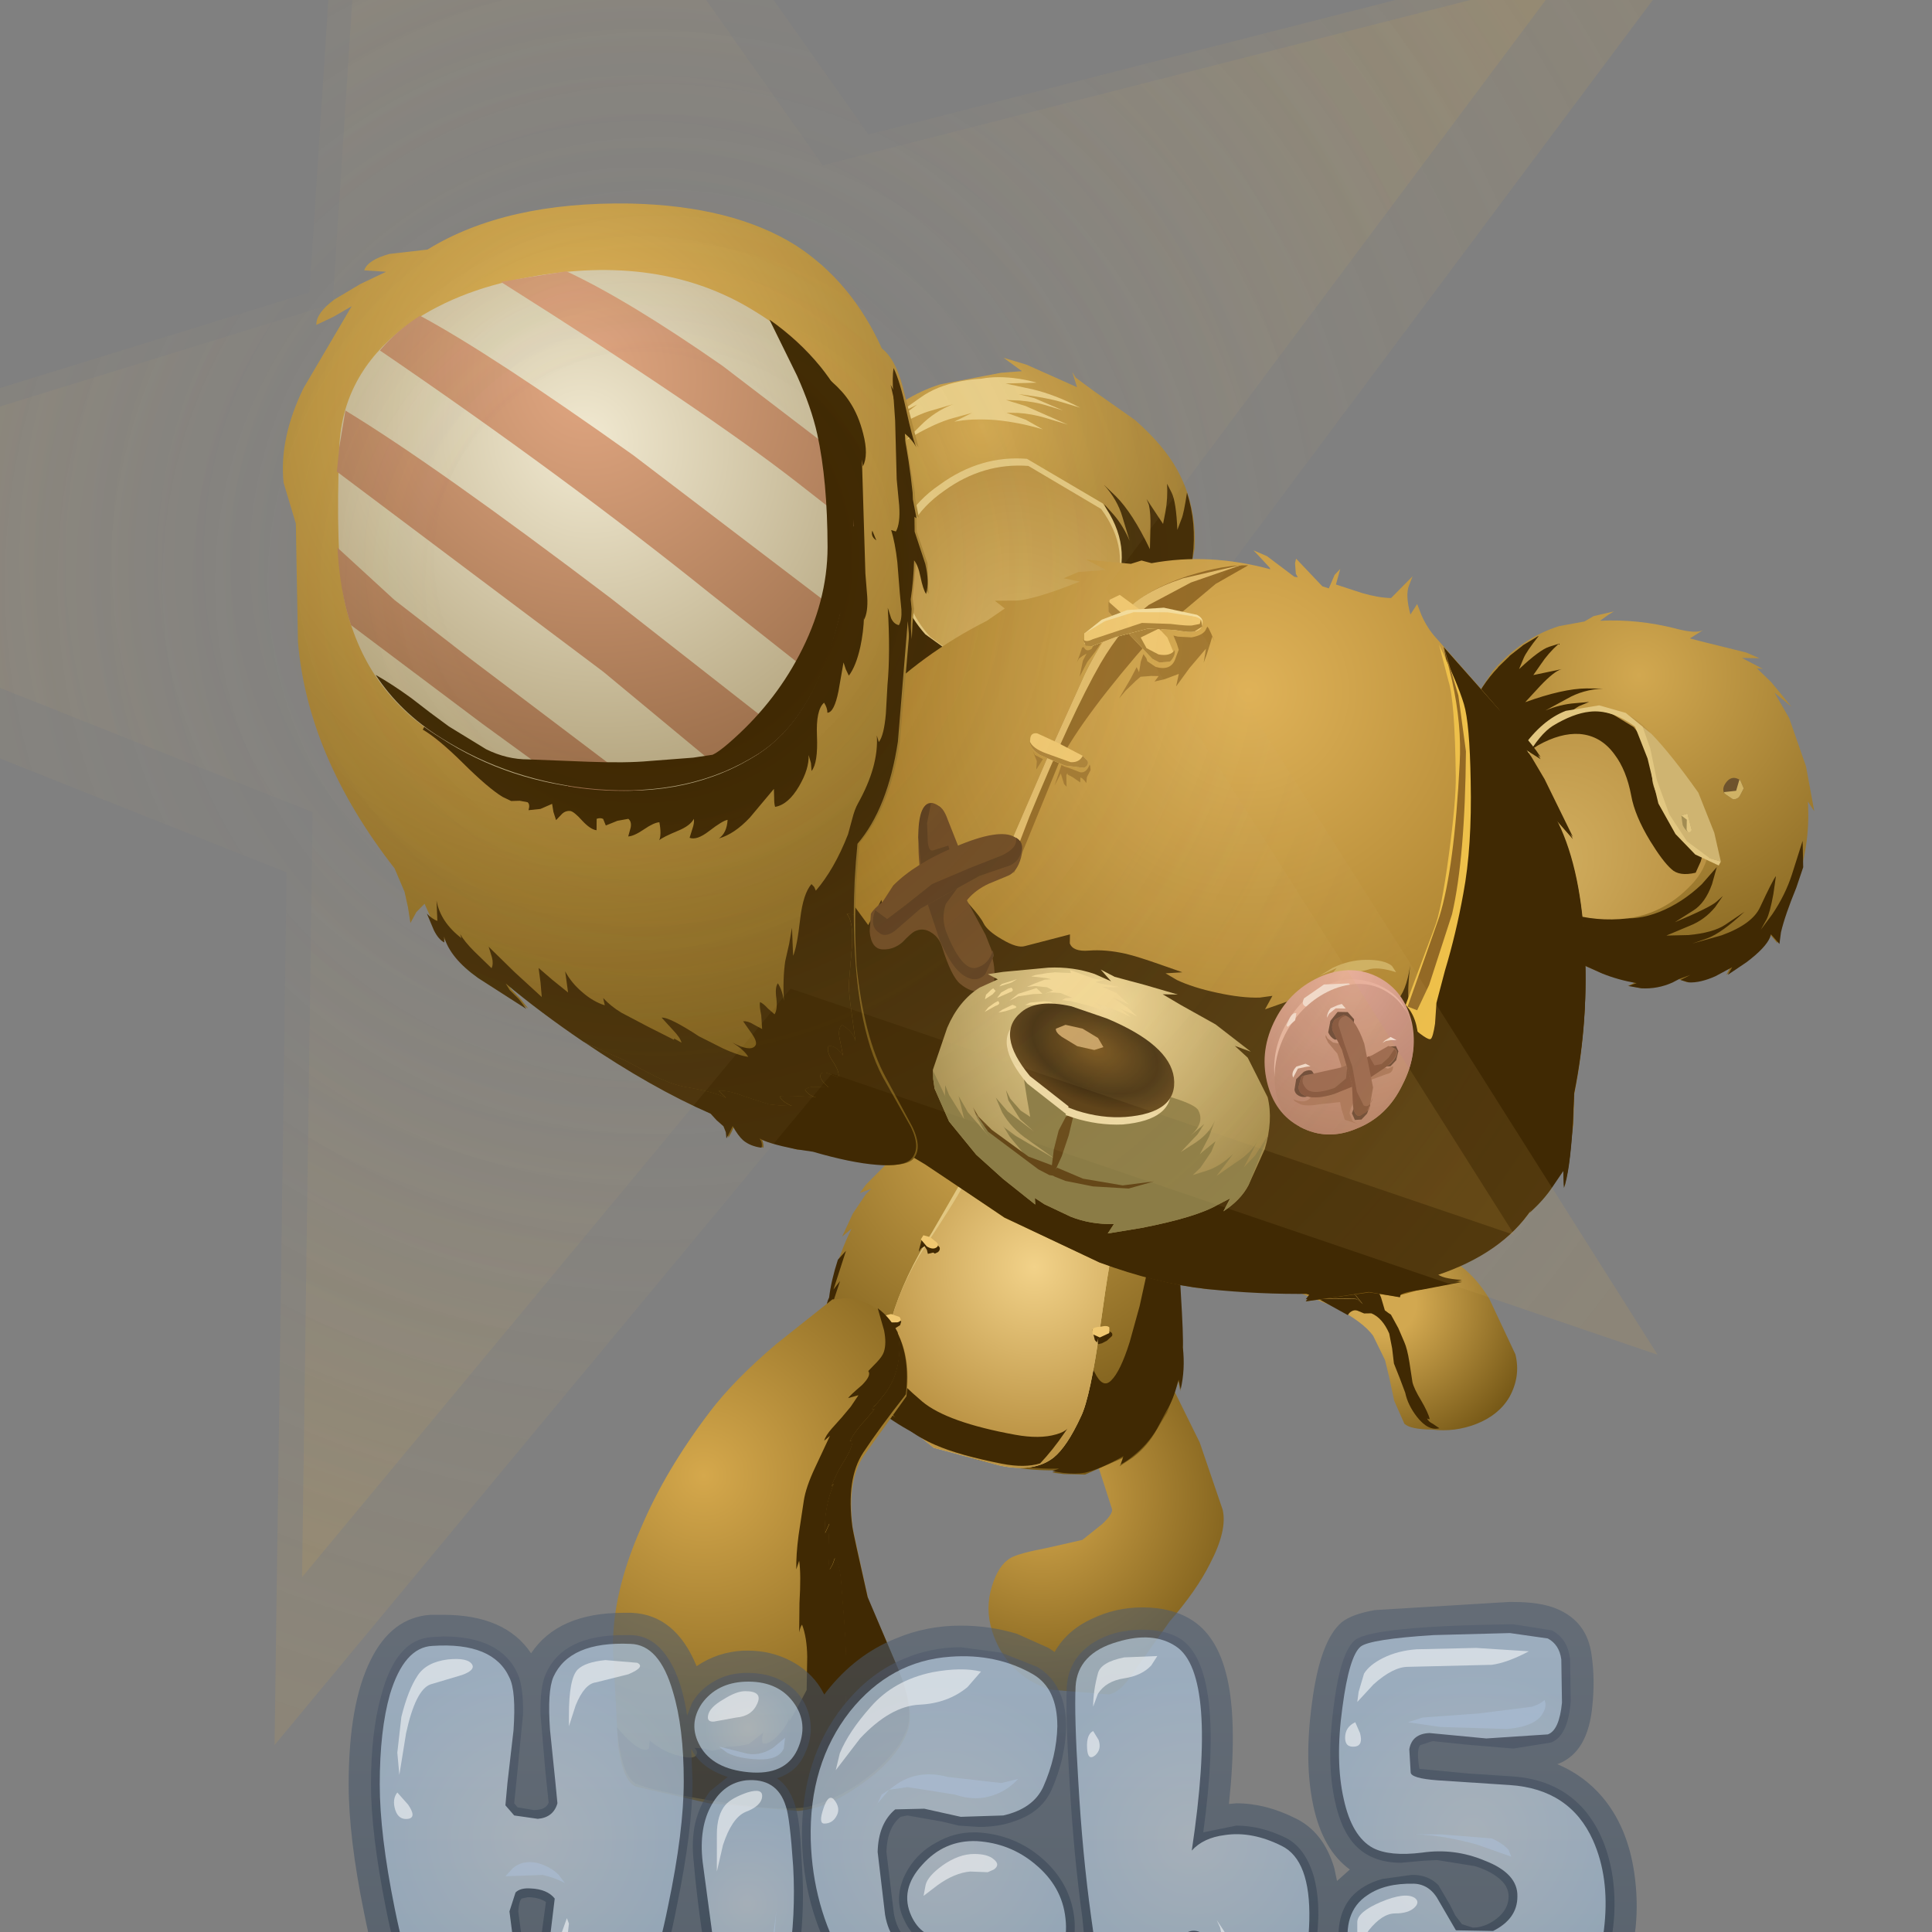 <?xml version="1.0" encoding="UTF-8" standalone="no"?>
<svg xmlns:xlink="http://www.w3.org/1999/xlink" height="300.0px" width="300.0px" xmlns="http://www.w3.org/2000/svg">
  <rect width="100%" height="100%" fill="#808080" stroke="none"/>
  <g transform="matrix(1.0, 0.0, 0.0, 1.0, 0.0, 0.0)">
    <use height="15.35" transform="matrix(2.691, -1.317, 1.317, 2.691, 179.574, 194.217)" width="14.45" xlink:href="#shape0"/>
    <use height="30.1" transform="matrix(0.883, -0.122, 0.122, 0.883, 204.25, 197.35)" width="17.65" xlink:href="#sprite0"/>
    <use height="14.7" transform="matrix(0.883, -0.122, 0.122, 0.883, 179.721, 193.614)" width="48.3" xlink:href="#sprite1"/>
    <use height="20.85" transform="matrix(2.461, 0.0, 0.0, 2.461, 153.434, 212.043)" width="14.85" xlink:href="#shape3"/>
    <use height="25.05" transform="matrix(2.56, 1.565, -1.565, 2.56, 157.916, 145.313)" width="19.5" xlink:href="#shape4"/>
    <use height="79.15" transform="matrix(0.893, 0.004, -0.004, 0.893, 128.0, 157.95)" width="68.7" xlink:href="#sprite2"/>
    <use height="17.55" transform="matrix(0.893, 0.004, -0.004, 0.893, 170.7, 162.145)" width="19.15" xlink:href="#sprite3"/>
    <use height="12.05" transform="matrix(0.893, 0.004, -0.004, 0.893, 154.4, 157.95)" width="22.1" xlink:href="#sprite4"/>
    <use height="2.95" transform="matrix(2.56, 1.565, -1.565, 2.56, 158.15, 151.258)" width="7.25" xlink:href="#shape8"/>
    <use height="12.1" transform="matrix(0.893, 0.004, -0.004, 0.893, 156.255, 155.2)" width="17.5" xlink:href="#sprite5"/>
    <use height="12.65" transform="matrix(0.893, 0.004, -0.004, 0.893, 159.555, 154.994)" width="16.1" xlink:href="#sprite6"/>
    <use height="10.65" transform="matrix(0.893, 0.004, -0.004, 0.893, 160.35, 155.75)" width="14.45" xlink:href="#sprite7"/>
    <use height="22.85" transform="matrix(2.56, 1.565, -1.565, 2.56, 157.78, 152.438)" width="14.7" xlink:href="#shape12"/>
    <use height="13.5" transform="matrix(0.893, 0.004, -0.004, 0.893, 149.1, 174.795)" width="29.15" xlink:href="#sprite8"/>
    <use height="17.1" transform="matrix(0.893, 0.004, -0.004, 0.893, 136.85, 212.25)" width="32.4" xlink:href="#sprite9"/>
    <use height="2.7" transform="matrix(2.56, 1.565, -1.565, 2.56, 157.658, 167.306)" width="3.2" xlink:href="#shape15"/>
    <use height="1.95" transform="matrix(0.893, 0.004, -0.004, 0.893, 164.1, 171.95)" width="2.45" xlink:href="#sprite10"/>
    <use height="5.0" transform="matrix(0.893, 0.004, -0.004, 0.893, 151.0, 173.25)" width="4.2" xlink:href="#sprite11"/>
    <use height="1.4" transform="matrix(0.893, 0.004, -0.004, 0.893, 151.15, 173.35)" width="1.25" xlink:href="#sprite12"/>
    <use height="0.9" transform="matrix(0.893, 0.004, -0.004, 0.893, 156.75, 171.655)" width="5.65" xlink:href="#sprite13"/>
    <use height="1.25" transform="matrix(0.893, 0.004, -0.004, 0.893, 161.856, 171.755)" width="1.9" xlink:href="#sprite14"/>
    <use height="13.1" transform="matrix(2.56, 1.565, -1.565, 2.56, 155.645, 171.174)" width="11.15" xlink:href="#shape21"/>
    <use height="20.1" transform="matrix(3.962, 0.0, 0.0, 3.962, 95.189, 201.565)" width="11.65" xlink:href="#shape22"/>
    <use height="86.85" transform="matrix(0.894, 0.0, 0.0, 0.894, 95.8, 203.15)" width="49.1" xlink:href="#sprite15"/>
    <use height="81.85" transform="matrix(0.894, 0.0, 0.0, 0.894, 126.9, 206.9)" width="15.95" xlink:href="#sprite16"/>
    <use height="16.0" transform="matrix(3.099, 1.617, -1.617, 3.099, 240.988, 85.395)" width="16.95" xlink:href="#shape25"/>
    <use height="41.7" transform="matrix(0.922, 0.481, -0.481, 0.922, 235.4, 96.5)" width="57.15" xlink:href="#sprite17"/>
    <use height="9.1" transform="matrix(3.099, 1.617, -1.617, 3.099, 242.281, 105.585)" width="9.5" xlink:href="#shape27"/>
    <use height="16.65" transform="matrix(0.922, 0.481, -0.481, 0.922, 240.95, 105.85)" width="32.25" xlink:href="#sprite18"/>
    <use height="16.05" transform="matrix(3.099, 1.617, -1.617, 3.099, 144.036, 46.047)" width="42.85" xlink:href="#shape29"/>
    <use height="46.05" transform="matrix(0.922, 0.481, -0.481, 0.922, 140.15, 53.45)" width="54.2" xlink:href="#sprite19"/>
    <use height="9.75" transform="matrix(3.099, 1.617, -1.617, 3.099, 149.19, 64.505)" width="9.65" xlink:href="#shape31"/>
    <use height="19.0" transform="matrix(0.922, 0.481, -0.481, 0.922, 145.1, 51.15)" width="24.7" xlink:href="#sprite20"/>
    <use height="33.7" transform="matrix(3.099, 1.617, -1.617, 3.099, 157.833, 57.384)" width="38.4" xlink:href="#shape33"/>
    <use height="106.05" transform="matrix(0.922, 0.481, -0.481, 0.922, 154.35, 64.05)" width="129.0" xlink:href="#sprite21"/>
    <use height="52.95" transform="matrix(0.922, 0.481, -0.481, 0.922, 223.45, 100.1)" width="26.2" xlink:href="#sprite22"/>
    <use height="15.0" transform="matrix(3.099, 1.617, -1.617, 3.099, 224.086, 100.034)" width="6.5" xlink:href="#shape36"/>
    <use height="13.55" transform="matrix(0.922, 0.481, -0.481, 0.922, 207.95, 145.65)" width="9.9" xlink:href="#sprite23"/>
    <use height="17.15" transform="matrix(3.099, 1.617, -1.617, 3.099, 178.163, 79.622)" width="5.3" xlink:href="#shape38"/>
    <use height="32.25" transform="matrix(0.922, 0.481, -0.481, 0.922, 152.9, 149.2)" width="68.45" xlink:href="#sprite24"/>
    <use height="101.6" transform="matrix(0.922, 0.481, -0.481, 0.922, 160.7, 72.25)" width="119.8" xlink:href="#sprite25"/>
    <use height="23.8" transform="matrix(0.922, 0.481, -0.481, 0.922, 144.726, 123.696)" width="21.05" xlink:href="#sprite26"/>
    <use height="6.55" transform="matrix(3.099, 1.617, -1.617, 3.099, 144.581, 123.206)" width="5.9" xlink:href="#shape42"/>
    <use height="25.85" transform="matrix(0.922, 0.481, -0.481, 0.922, 206.3, 149.5)" width="19.45" xlink:href="#sprite27"/>
    <use height="16.0" transform="matrix(3.099, 1.617, -1.617, 3.099, 164.622, 125.975)" width="19.1" xlink:href="#shape44"/>
    <use height="31.95" transform="matrix(2.256, 2.799, -2.76, 2.282, 99.798, 5.755)" width="44.8" xlink:href="#shape45"/>
    <use height="1.4" transform="matrix(1.059, 0.011, -0.009, 1.073, 135.4, 82.4)" width="0.65" xlink:href="#sprite28"/>
    <use height="106.95" transform="matrix(1.059, 0.011, -0.009, 1.073, 67.0, 56.4)" width="73.0" xlink:href="#sprite29"/>
    <use height="1.2" transform="matrix(1.059, 0.011, -0.009, 1.073, 102.55, 163.2)" width="1.45" xlink:href="#sprite30"/>
    <use height="71.0" transform="matrix(1.059, 0.011, -0.009, 1.073, 66.15, 53.904)" width="65.05" xlink:href="#sprite31"/>
    <use height="36.35" transform="matrix(1.059, 0.011, -0.009, 1.073, 90.75, 141.45)" width="48.9" xlink:href="#sprite32"/>
    <use height="8.95" transform="matrix(1.059, 0.011, -0.009, 1.073, 138.3, 59.75)" width="2.2" xlink:href="#sprite33"/>
    <use height="23.45" transform="matrix(2.256, 2.799, -2.76, 2.282, 98.509, 21.276)" width="24.0" xlink:href="#shape52"/>
    <use height="68.35" transform="matrix(1.059, 0.011, -0.009, 1.073, 58.8, 49.0)" width="70.05" xlink:href="#sprite34"/>
    <use height="34.7" transform="matrix(2.098, 0.0, 0.0, 2.098, 54.143, 248.756)" width="95.35" xlink:href="#shape54"/>
    <use height="193.45" transform="matrix(1.865, 0.0, 0.0, 1.865, -81.389, -89.811)" width="186.3" xlink:href="#shape55"/>
    <use height="193.45" transform="matrix(1.635, 0.0, 0.0, 1.635, -61.827, -71.38)" width="186.3" xlink:href="#shape55"/>
    <use height="300.0" transform="matrix(1.0, 0.0, 0.0, 1.0, 0.0, -0.05)" width="300.0" xlink:href="#shape56"/>
  </g>
  <defs>
    <g id="shape0" transform="matrix(1.0, 0.0, 0.0, 1.0, 1.2, 1.25)">
      <path d="M11.85 5.3 Q13.0 6.5 13.2 8.55 L13.15 11.75 Q12.9 12.9 11.9 13.6 11.0 14.2 9.75 14.1 8.55 14.0 7.55 13.35 6.55 12.85 6.4 12.45 L6.45 11.15 6.75 9.95 6.95 9.05 6.95 7.65 Q6.8 6.75 5.75 5.35 L3.85 3.25 1.55 1.7 -0.25 0.65 -0.9 0.05 Q-1.3 -0.4 -1.2 -0.95 -1.15 -1.55 0.2 -0.95 L2.8 0.2 Q4.05 0.6 6.3 1.7 10.15 3.45 11.85 5.3" fill="url(#gradient0)" fill-rule="evenodd" stroke="none"/>
    </g>
    <radialGradient cx="0" cy="0" gradientTransform="matrix(0.004, -0.009, -0.009, -0.004, 8.2, 6.4)" gradientUnits="userSpaceOnUse" id="gradient0" r="819.2" spreadMethod="pad">
      <stop offset="0.204" stop-color="#d2a850"/>
      <stop offset="1.0" stop-color="#775917"/>
    </radialGradient>
    <g id="sprite0" transform="matrix(1.0, 0.0, 0.0, 1.0, 0.0, 0.0)">
      <use height="30.1" transform="matrix(1.0, 0.0, 0.0, 1.0, 0.0, 0.0)" width="17.65" xlink:href="#shape1"/>
    </g>
    <g id="shape1" transform="matrix(1.0, 0.0, 0.0, 1.0, 0.0, 0.0)">
      <path d="M10.4 5.05 L10.7 6.15 11.05 8.45 11.55 8.95 12.0 9.35 12.95 11.85 13.65 14.4 Q14.0 15.6 14.05 17.95 L14.1 21.5 Q14.2 22.65 15.15 24.85 16.1 27.15 16.2 28.3 15.95 28.3 15.75 28.1 15.9 28.7 16.65 29.2 L17.65 30.1 Q15.65 30.35 14.05 27.6 12.75 25.35 12.6 23.15 L12.0 20.5 11.35 17.85 11.4 15.2 11.25 12.55 Q10.45 9.7 8.65 8.65 L7.4 8.5 6.55 8.0 Q6.05 7.65 5.55 7.75 4.9 7.9 4.55 8.4 L0.0 5.0 0.8 5.05 4.65 5.55 5.6 5.65 6.55 5.9 7.4 6.85 6.4 5.2 Q5.85 4.75 5.1 4.6 L3.65 4.4 Q4.65 0.95 9.85 0.0 L9.85 0.05 Q9.95 0.6 9.5 1.35 9.05 2.2 9.05 2.55 9.0 3.25 9.2 3.4 L9.8 4.0 10.4 5.05" fill="#402903" fill-rule="evenodd" stroke="none"/>
    </g>
    <g id="sprite1" transform="matrix(1.0, 0.0, 0.0, 1.0, 11.45, 1.4)">
      <use height="14.7" transform="matrix(1.0, 0.0, 0.0, 1.0, -11.45, -1.4)" width="48.3" xlink:href="#shape2"/>
    </g>
    <g id="shape2" transform="matrix(1.0, 0.0, 0.0, 1.0, 11.45, 1.4)">
      <path d="M36.85 6.45 Q28.85 5.7 25.0 6.45 19.8 7.4 18.8 10.85 L20.25 11.05 Q21.0 11.2 21.55 11.65 L22.55 13.3 21.7 12.35 20.75 12.1 19.8 12.0 15.95 11.5 15.15 11.45 Q11.7 9.25 8.6 8.05 6.05 7.05 0.1 5.7 -10.6 3.6 -11.15 1.0 -12.3 -1.1 -9.1 -1.4 L4.35 0.0 11.15 0.0 14.9 0.45 Q28.95 2.1 36.4 6.15 L36.85 6.45" fill="#402903" fill-rule="evenodd" stroke="none"/>
    </g>
    <g id="shape3" transform="matrix(1.0, 0.0, 0.0, 1.0, 9.15, 1.1)">
      <path d="M4.2 3.75 L5.65 8.0 Q5.95 9.3 4.85 11.4 4.0 13.1 2.3 15.05 L0.1 18.15 Q-0.8 19.55 -1.55 19.65 L-5.2 19.35 Q-8.0 18.45 -8.9 15.65 -9.35 14.2 -8.9 12.8 -8.5 11.5 -7.75 11.05 -7.25 10.75 -5.4 10.4 L-3.2 9.9 -1.95 8.9 Q-1.2 8.2 -1.35 7.9 L-1.8 6.5 -2.45 4.5 -2.85 2.45 -3.0 0.85 -2.45 0.15 -1.0 -0.7 Q1.25 -1.65 2.25 -0.2 L4.2 3.75" fill="url(#gradient1)" fill-rule="evenodd" stroke="none"/>
    </g>
    <radialGradient cx="0" cy="0" gradientTransform="matrix(0.017, -0.003, -0.003, -0.017, -5.8, 7.1)" gradientUnits="userSpaceOnUse" id="gradient1" r="819.2" spreadMethod="pad">
      <stop offset="0.0" stop-color="#d5a84c"/>
      <stop offset="1.0" stop-color="#775917"/>
    </radialGradient>
    <g id="shape4" transform="matrix(1.0, 0.0, 0.0, 1.0, 10.4, 14.5)">
      <path d="M-0.25 -12.8 Q-0.6 -11.85 -1.9 -11.2 L-5.95 -9.8 -8.45 -9.2 -9.55 -10.1 Q-10.05 -10.8 -9.55 -11.55 -8.9 -12.45 -6.05 -13.55 -3.2 -14.65 -2.15 -14.5 L-0.5 -14.2 0.0 -13.85 -0.25 -12.8" fill="#736035" fill-rule="evenodd" stroke="none"/>
      <path d="M-0.75 -12.75 Q-0.9 -12.35 -1.55 -11.6 -2.35 -10.6 -2.85 -10.5 L-7.5 -9.6 -8.45 -9.85 -9.05 -10.05 -9.95 -10.8 -9.9 -11.1 -9.2 -11.9 Q-8.7 -12.3 -8.45 -12.3 L-8.3 -12.25 -8.9 -11.9 -9.55 -11.4 Q-9.75 -10.75 -8.65 -10.8 -6.8 -11.0 -4.9 -11.95 L-2.7 -12.85 -1.65 -13.2 -1.1 -13.1 Q-0.65 -12.9 -0.75 -12.75" fill="#dbc17f" fill-rule="evenodd" stroke="none"/>
      <path d="M-4.6 -11.55 L0.55 -13.85 1.9 -14.35 1.9 -14.45 1.9 -14.35 1.95 -14.35 2.0 -14.05 2.45 -12.35 2.9 -10.65 2.6 -11.0 2.8 -10.35 Q3.0 -9.4 3.9 -7.4 4.25 -6.65 4.9 -5.8 L4.4 -6.2 6.5 -3.05 8.1 -0.7 9.1 1.2 8.75 0.8 8.8 1.0 9.1 2.5 9.1 3.55 Q9.15 4.5 8.8 5.4 L8.45 6.15 8.4 5.65 7.15 7.45 6.2 8.0 5.65 8.25 5.9 7.95 Q4.0 9.2 1.45 9.85 L-3.65 10.25 -3.4 10.55 -4.65 10.25 -5.1 9.95 Q-6.95 9.45 -7.85 8.25 L-8.45 7.5 -8.35 8.1 -8.9 6.75 -8.85 6.6 Q-9.6 5.05 -9.8 2.9 L-10.0 3.5 -10.15 2.2 -10.1 1.0 -10.0 0.6 -10.4 1.1 -10.35 0.55 -9.85 -1.55 -9.7 -2.5 Q-9.55 -4.5 -9.65 -7.05 L-9.9 -6.75 -10.1 -6.65 -9.9 -7.2 Q-9.75 -7.5 -9.75 -8.55 L-9.95 -10.8 -8.65 -10.55 Q-6.9 -10.5 -4.6 -11.55" fill="url(#gradient2)" fill-rule="evenodd" stroke="none"/>
    </g>
    <radialGradient cx="0" cy="0" gradientTransform="matrix(0.01, 0.018, 0.018, -0.01, -5.7, -5.65)" gradientUnits="userSpaceOnUse" id="gradient2" r="819.2" spreadMethod="pad">
      <stop offset="0.0" stop-color="#d2a850"/>
      <stop offset="1.0" stop-color="#775917"/>
    </radialGradient>
    <g id="sprite2" transform="matrix(1.0, 0.0, 0.0, 1.0, 0.0, 0.0)">
      <use height="79.15" transform="matrix(1.0, 0.0, 0.0, 1.0, 0.0, 0.0)" width="68.7" xlink:href="#shape5"/>
    </g>
    <g id="shape5" transform="matrix(1.0, 0.0, 0.0, 1.0, 0.0, 0.0)">
      <path d="M68.7 7.25 L68.25 8.25 66.55 13.95 Q65.8 16.3 65.0 19.65 L64.8 18.0 64.1 20.2 Q63.1 23.35 62.25 30.55 61.9 33.45 62.2 37.0 L61.6 34.95 Q61.65 38.9 62.2 47.65 62.7 55.2 62.6 57.15 63.05 60.95 62.25 64.45 L61.9 62.75 61.65 63.5 Q61.05 66.1 59.8 68.2 L58.15 71.35 Q56.55 74.05 54.05 76.05 52.85 77.05 51.9 77.5 L52.35 76.1 Q48.15 78.45 45.65 79.0 44.1 79.3 41.9 79.05 L40.0 78.75 41.2 78.3 Q33.6 78.55 25.05 75.95 16.1 73.2 9.85 68.4 9.65 68.8 9.9 69.45 9.0 69.15 7.0 66.5 L6.15 65.05 Q1.75 60.25 1.05 55.15 L0.85 52.1 0.0 54.1 Q0.25 51.15 0.85 49.2 L1.05 48.75 Q1.4 45.75 2.55 42.15 L3.95 40.6 1.8 47.35 2.95 45.85 1.95 48.9 Q1.35 50.8 1.75 53.7 L2.3 56.2 2.35 54.8 Q2.35 53.95 3.05 51.5 L3.7 49.2 3.85 53.15 Q3.95 55.6 5.15 58.45 L6.35 60.85 5.85 58.95 Q5.55 57.8 5.55 56.85 L5.6 56.1 5.8 57.1 Q6.0 58.15 7.7 61.3 L7.25 58.65 Q6.95 57.05 7.05 54.3 L7.15 51.85 7.85 55.15 Q8.5 58.5 10.75 60.85 L10.35 59.75 9.75 57.3 10.45 58.25 12.75 60.4 Q14.3 61.55 17.4 59.75 20.3 58.05 25.2 53.4 29.25 49.55 36.7 52.4 41.15 54.1 44.8 57.05 45.2 57.35 47.25 61.5 48.7 64.45 50.15 62.95 51.75 61.4 53.35 56.25 L55.05 50.0 56.25 44.4 56.95 40.25 55.95 41.75 Q56.05 39.85 56.95 36.65 L60.2 26.75 58.5 29.0 60.2 24.05 Q61.3 20.95 61.45 17.0 L60.9 19.2 Q60.5 20.8 59.65 22.05 L59.85 20.8 59.75 19.0 59.5 18.1 59.1 19.35 58.2 21.55 58.45 19.8 Q58.6 18.7 58.25 17.3 L57.9 16.1 57.65 17.85 Q57.45 19.05 56.45 21.25 L56.35 18.25 Q56.2 15.3 54.4 11.5 L54.9 17.7 54.35 17.0 53.55 16.2 53.1 15.95 53.0 17.65 52.65 17.0 51.45 15.5 50.55 14.5 50.5 18.05 49.5 15.75 Q48.85 14.35 46.75 12.6 L44.8 11.15 45.75 13.3 44.55 12.25 37.95 7.0 36.65 5.85 Q36.05 6.3 35.8 7.25 34.75 10.3 33.75 10.75 L32.55 10.9 32.05 10.75 31.8 10.2 Q31.65 9.6 32.15 9.05 L33.4 7.75 34.6 6.3 35.7 4.85 31.75 0.0 Q36.65 2.95 44.95 3.9 L63.8 6.3 68.5 7.2 68.7 6.85 68.6 7.2 68.7 7.25" fill="#402903" fill-rule="evenodd" stroke="none"/>
    </g>
    <g id="sprite3" transform="matrix(1.0, 0.0, 0.0, 1.0, 0.0, -0.05)">
      <use height="17.55" transform="matrix(1.0, 0.0, 0.0, 1.0, 0.0, 0.05)" width="19.15" xlink:href="#shape6"/>
    </g>
    <g id="shape6" transform="matrix(1.0, 0.0, 0.0, 1.0, 0.0, -0.05)">
      <path d="M11.7 2.5 Q16.3 4.8 17.6 5.65 18.8 6.35 19.05 7.1 19.3 7.75 18.95 8.85 L16.95 13.45 16.1 12.6 15.6 14.6 14.4 17.6 14.55 14.95 Q14.65 12.3 13.6 11.35 L13.4 12.85 12.95 11.9 11.75 10.5 11.0 9.8 11.15 11.4 Q10.3 11.05 8.7 8.35 7.9 7.0 5.15 5.55 2.2 4.05 1.05 2.6 0.45 1.85 0.1 1.85 L0.0 1.65 Q0.1 1.05 3.15 1.15 5.2 -0.1 6.2 0.05 6.9 0.1 11.7 2.5" fill="#402903" fill-rule="evenodd" stroke="none"/>
    </g>
    <g id="sprite4" transform="matrix(1.0, 0.0, 0.0, 1.0, 0.0, 0.0)">
      <use height="12.05" transform="matrix(1.0, 0.0, 0.0, 1.0, 0.0, 0.0)" width="22.1" xlink:href="#shape7"/>
    </g>
    <g id="shape7" transform="matrix(1.0, 0.0, 0.0, 1.0, 0.0, 0.0)">
      <path d="M21.1 4.8 L21.75 5.45 22.1 6.65 21.95 7.15 21.4 7.55 20.8 8.3 20.65 8.6 20.75 8.9 21.0 10.2 21.05 10.95 20.8 11.5 20.45 11.8 19.75 11.95 19.25 12.0 18.65 11.45 18.2 11.05 17.8 10.95 Q17.4 10.85 17.45 10.55 L17.55 10.3 16.75 9.3 16.3 8.7 16.15 8.05 15.35 6.65 Q15.05 6.2 14.55 6.15 L13.4 5.95 12.55 5.8 11.8 5.8 11.0 5.65 9.95 5.15 8.3 4.7 Q8.05 4.65 7.5 5.8 7.1 6.8 6.25 5.9 L5.6 4.85 5.05 3.85 4.35 3.8 Q3.8 4.3 3.35 4.4 2.25 4.7 2.2 4.4 1.95 5.05 0.9 4.85 -0.1 4.7 0.25 3.7 L0.05 2.85 Q-0.15 2.25 0.55 1.2 1.2 0.25 1.8 0.0 L19.8 4.15 Q20.45 4.3 21.1 4.8" fill="#402903" fill-rule="evenodd" stroke="none"/>
    </g>
    <g id="shape8" transform="matrix(1.0, 0.0, 0.0, 1.0, 9.3, 12.85)">
      <path d="M-5.7 -12.8 L-5.55 -12.65 -3.8 -12.65 -2.45 -12.6 -2.2 -12.45 -2.25 -12.2 -2.7 -11.9 -2.65 -11.85 -2.5 -11.8 -2.5 -11.6 -2.35 -11.55 -2.1 -11.45 Q-2.0 -11.3 -2.2 -11.2 L-2.25 -10.95 Q-2.3 -10.85 -2.5 -10.85 L-2.6 -10.95 -2.8 -10.95 -2.95 -11.05 -2.95 -11.25 -3.0 -11.3 -3.15 -11.1 -3.6 -11.2 -3.85 -11.5 -4.15 -11.3 -4.4 -11.25 -4.5 -11.25 -4.6 -11.25 -4.75 -11.2 -4.85 -11.2 -5.0 -11.3 -5.45 -11.1 -5.75 -11.05 -5.85 -11.05 -6.1 -10.85 -6.45 -10.9 -6.7 -10.75 -6.95 -10.7 -7.25 -10.25 Q-7.3 -10.1 -7.5 -10.1 L-7.65 -10.15 Q-7.7 -10.0 -7.85 -10.0 L-8.05 -10.0 -8.15 -10.1 Q-8.2 -10.0 -8.4 -9.95 -8.55 -9.85 -8.7 -10.05 L-8.8 -10.25 -9.15 -10.35 -9.2 -10.5 -9.15 -10.6 -9.3 -10.7 -9.2 -11.0 -8.9 -11.45 Q-9.25 -11.55 -9.05 -11.65 L-8.75 -11.8 -8.85 -11.85 -8.8 -12.05 -8.55 -12.2 -8.55 -12.3 -8.35 -12.55 -7.65 -12.75 -7.0 -12.85 -6.35 -12.85 -5.7 -12.8" fill="url(#gradient3)" fill-rule="evenodd" stroke="none"/>
    </g>
    <radialGradient cx="0" cy="0" gradientTransform="matrix(0.007, 2.0E-4, 2.0E-4, -0.007, -7.9, -12.1)" gradientUnits="userSpaceOnUse" id="gradient3" r="819.2" spreadMethod="pad">
      <stop offset="0.0" stop-color="#e9d6a8"/>
      <stop offset="1.0" stop-color="#c1af78"/>
    </radialGradient>
    <g id="sprite5" transform="matrix(1.0, 0.0, 0.0, 1.0, 0.05, 0.0)">
      <use height="12.1" transform="matrix(1.0, 0.0, 0.0, 1.0, -0.05, 0.0)" width="17.5" xlink:href="#shape9"/>
    </g>
    <g id="shape9" transform="matrix(1.0, 0.0, 0.0, 1.0, 0.05, 0.0)">
      <path d="M14.55 11.6 Q14.1 10.95 13.5 10.95 L12.35 10.2 11.65 9.45 11.0 9.45 Q10.6 9.45 10.1 8.9 L9.65 8.35 9.15 8.6 7.7 8.8 8.0 8.05 8.15 7.2 7.3 6.75 6.55 6.5 Q6.3 6.55 5.05 6.0 L3.3 5.15 2.9 5.25 Q2.5 5.4 2.5 4.35 L1.2 4.25 Q0.1 4.15 1.8 2.9 L0.05 2.4 Q-0.4 2.15 1.75 1.8 L1.4 0.85 Q1.2 0.1 2.95 0.0 5.15 0.65 5.65 1.15 L7.65 2.3 Q9.35 3.2 9.4 3.45 L9.6 4.25 Q12.7 5.8 16.7 8.5 L16.75 8.55 Q17.6 9.85 17.45 10.6 L17.05 11.4 16.4 11.25 16.6 11.4 16.8 11.9 16.3 12.05 15.75 12.0 15.45 12.05 Q15.25 12.25 14.55 11.6" fill="#c5b37d" fill-rule="evenodd" stroke="none"/>
    </g>
    <g id="sprite6" transform="matrix(1.0, 0.0, 0.0, 1.0, 0.05, -0.05)">
      <use height="12.65" transform="matrix(1.0, 0.0, 0.0, 1.0, -0.05, 0.05)" width="16.1" xlink:href="#shape10"/>
    </g>
    <g id="shape10" transform="matrix(1.0, 0.0, 0.0, 1.0, 0.05, -0.05)">
      <path d="M14.25 7.8 Q15.5 8.95 15.9 10.05 16.3 11.05 15.75 11.15 15.1 11.3 14.8 12.5 14.75 12.95 14.3 12.3 L13.25 11.4 Q12.65 11.35 12.15 10.6 L11.75 9.9 10.35 9.25 9.3 8.55 8.35 8.15 7.1 8.3 6.4 8.6 6.85 7.0 Q6.85 6.5 6.1 6.2 L4.75 5.7 4.2 5.45 3.15 5.2 Q2.15 4.85 2.2 4.3 L2.45 3.85 0.5 3.1 Q-0.6 2.65 0.55 1.65 L0.1 0.6 Q-0.2 -0.05 0.85 0.05 L3.65 0.7 4.35 0.9 Q12.4 6.2 14.25 7.8" fill="#7b6b3b" fill-rule="evenodd" stroke="none"/>
    </g>
    <g id="sprite7" transform="matrix(1.0, 0.0, 0.0, 1.0, 0.0, 0.0)">
      <use height="10.65" transform="matrix(1.0, 0.0, 0.0, 1.0, 0.0, 0.0)" width="14.45" xlink:href="#shape11"/>
    </g>
    <g id="shape11" transform="matrix(1.0, 0.0, 0.0, 1.0, 0.0, 0.0)">
      <path d="M12.05 6.35 Q13.85 8.05 14.15 8.8 L14.35 9.75 Q14.6 10.25 14.25 10.35 L13.4 10.45 12.6 10.65 11.2 9.85 9.1 8.5 8.45 8.05 8.25 7.75 Q8.05 7.45 7.5 7.45 7.1 7.45 6.15 6.85 5.8 6.65 5.8 6.35 L5.9 6.1 4.85 5.5 4.2 4.95 4.05 4.7 2.5 4.4 Q1.6 4.2 1.7 2.9 L0.35 2.5 Q-0.25 2.2 0.65 1.75 0.3 1.55 0.05 0.7 -0.2 0.05 1.5 0.0 3.2 -0.05 4.25 0.6 9.65 4.05 12.05 6.35" fill="#402903" fill-rule="evenodd" stroke="none"/>
    </g>
    <g id="shape12" transform="matrix(1.0, 0.0, 0.0, 1.0, 9.2, 12.45)">
      <path d="M-6.4 -11.15 L-6.3 -11.15 -6.1 -11.15 -5.9 -11.35 -5.55 -11.4 -5.4 -11.5 -5.0 -11.4 -4.7 -11.45 -4.25 -11.55 -3.7 -11.55 -3.55 -11.45 -3.4 -11.35 -3.1 -11.35 -2.95 -11.4 -2.7 -11.35 Q-2.7 -11.25 -2.5 -11.25 -2.35 -11.2 -2.35 -11.3 L-2.3 -11.55 -2.1 -11.45 Q-2.0 -11.3 -2.2 -11.2 L-2.25 -10.95 Q-2.3 -10.85 -2.5 -10.85 L-2.6 -10.95 -2.8 -10.95 -2.95 -11.05 -2.95 -11.25 -3.0 -11.3 -3.15 -11.1 -3.6 -11.2 -3.85 -11.5 -4.15 -11.3 -4.4 -11.25 -4.5 -11.25 -4.6 -11.25 -4.75 -11.2 -4.85 -11.2 -5.0 -11.3 -5.45 -11.1 -5.75 -11.05 -5.85 -11.05 -6.1 -10.85 -6.45 -10.9 -6.7 -10.75 -6.95 -10.7 -7.25 -10.25 Q-7.3 -10.1 -7.5 -10.1 L-7.65 -10.15 Q-7.7 -10.0 -7.85 -10.0 L-8.05 -10.0 -8.15 -10.1 Q-8.2 -10.0 -8.4 -9.95 -8.55 -9.85 -8.75 -10.1 L-8.55 -10.1 -8.35 -10.25 -8.2 -10.2 -7.95 -10.2 -7.8 -10.4 -7.6 -10.35 -7.35 -10.5 -7.2 -10.8 -7.0 -10.85 -6.6 -11.0 -6.4 -11.15" fill="#c5b37d" fill-rule="evenodd" stroke="none"/>
      <path d="M-5.6 -12.25 L-5.3 -12.45 -5.15 -12.1 -5.2 -11.2 -5.4 -10.95 -5.55 -11.6 -5.6 -12.25" fill="#d8ad41" fill-rule="evenodd" stroke="none"/>
      <path d="M-8.45 -12.15 L-8.35 -12.0 Q-8.45 -11.85 -8.65 -11.9 L-8.75 -12.0 -8.45 -12.15" fill="#f0e4c5" fill-rule="evenodd" stroke="none"/>
      <path d="M-8.7 -11.75 L-8.55 -11.6 -8.8 -11.55 -8.9 -11.65 -8.7 -11.75" fill="#f0e4c5" fill-rule="evenodd" stroke="none"/>
      <path d="M-8.35 -11.4 Q-8.15 -11.45 -8.3 -11.3 L-8.5 -11.1 -8.7 -11.05 -8.7 -11.15 Q-8.85 -10.9 -9.1 -10.9 L-9.1 -11.1 -8.85 -11.4 -8.75 -11.3 -8.35 -11.4" fill="#f0e4c5" fill-rule="evenodd" stroke="none"/>
      <path d="M-8.7 -10.85 L-8.6 -10.85 -8.5 -10.75 Q-8.5 -10.55 -8.95 -10.6 L-9.0 -10.7 -8.7 -10.85" fill="#f0e4c5" fill-rule="evenodd" stroke="none"/>
      <path d="M-8.2 -11.05 L-8.1 -11.0 -8.35 -10.95 -8.35 -11.0 -8.2 -11.05" fill="#f0e4c5" fill-rule="evenodd" stroke="none"/>
      <path d="M-8.2 -10.75 L-8.05 -10.65 -7.95 -10.5 -8.1 -10.35 -8.3 -10.35 -8.4 -10.45 -8.2 -10.75" fill="#f0e4c5" fill-rule="evenodd" stroke="none"/>
      <path d="M-7.4 -8.5 L-7.1 -8.8 -7.0 -9.4 -6.95 -10.1 -6.7 -10.45 -6.35 -10.5 Q-6.25 -10.45 -6.3 -10.2 L-6.6 -9.95 -6.7 -9.35 -6.7 -8.55 -7.0 -8.15 -7.2 -8.05 Q-7.4 -8.05 -7.5 -8.2 L-7.55 -8.4 -7.5 -8.5 -7.4 -8.5" fill="#f0c871" fill-rule="evenodd" stroke="none"/>
      <path d="M-6.45 -10.3 L-6.4 -10.45 -6.45 -10.55 -6.35 -10.5 Q-6.25 -10.45 -6.3 -10.2 L-6.6 -9.95 -6.7 -9.35 -6.7 -8.55 Q-6.85 -8.25 -7.15 -8.1 L-6.9 -8.7 -6.75 -9.5 -6.65 -10.1 -6.45 -10.3" fill="#c9a85f" fill-rule="evenodd" stroke="none"/>
      <path d="M-7.5 -8.2 L-7.55 -8.4 -7.5 -8.5 -7.4 -8.45 -7.15 -8.25 -7.15 -8.1 -7.2 -8.05 Q-7.4 -8.05 -7.5 -8.2" fill="#f4d99e" fill-rule="evenodd" stroke="none"/>
      <path d="M-1.75 -2.15 Q-2.4 -1.7 -3.55 -1.75 -5.0 -1.8 -5.55 -3.05 -6.55 -5.4 -5.0 -6.65 -4.4 -7.1 -2.95 -7.55 L-0.6 -8.0 -0.95 -5.2 Q-1.45 -2.35 -1.75 -2.15" fill="#896b2a" fill-rule="evenodd" stroke="none"/>
      <path d="M-3.85 -6.15 L-1.95 -8.05 Q-0.9 -9.05 -0.4 -8.9 0.1 -8.9 1.0 -6.95 L2.1 -3.85 Q2.2 -3.2 3.8 0.45 5.3 3.9 5.4 5.0 5.6 6.7 5.3 7.55 4.85 8.75 3.15 9.35 L-0.25 10.35 -3.5 9.95 -4.5 9.2 Q-4.95 8.45 -5.6 5.8 -6.2 3.6 -6.15 0.85 L-6.25 -3.1 Q-6.4 -3.85 -5.55 -4.7 L-3.85 -6.15" fill="#e2c781" fill-rule="evenodd" stroke="none"/>
      <path d="M-3.75 -5.95 L-1.85 -7.85 Q-0.8 -8.85 -0.35 -8.75 0.2 -8.7 1.05 -6.85 L2.1 -3.85 Q2.2 -3.2 3.8 0.45 5.3 3.9 5.4 5.0 5.6 6.7 5.3 7.55 4.85 8.75 3.15 9.35 L-0.25 10.35 -3.5 9.95 -4.5 9.2 Q-4.95 8.45 -5.6 5.8 -6.2 3.6 -6.05 1.0 -5.95 -1.95 -6.1 -2.85 -6.25 -3.6 -5.45 -4.45 L-3.75 -5.95" fill="url(#gradient4)" fill-rule="evenodd" stroke="none"/>
    </g>
    <radialGradient cx="0" cy="0" gradientTransform="matrix(-0.002, -0.011, -0.011, 0.002, -0.7, -0.35)" gradientUnits="userSpaceOnUse" id="gradient4" r="819.2" spreadMethod="pad">
      <stop offset="0.0" stop-color="#f2d289"/>
      <stop offset="1.0" stop-color="#bb9344"/>
    </radialGradient>
    <g id="sprite8" transform="matrix(1.0, 0.0, 0.0, 1.0, 0.0, -0.05)">
      <use height="13.5" transform="matrix(1.0, 0.0, 0.0, 1.0, 0.0, 0.05)" width="29.15" xlink:href="#shape13"/>
    </g>
    <g id="shape13" transform="matrix(1.0, 0.0, 0.0, 1.0, 0.0, -0.05)">
      <path d="M26.55 8.3 Q25.05 7.2 21.3 7.65 16.0 8.25 8.9 10.2 L17.05 7.5 12.2 7.8 Q4.45 8.35 0.0 10.35 L1.4 7.45 Q2.4 5.05 6.05 4.1 L13.55 2.7 22.25 0.6 Q27.1 -0.5 28.3 0.55 29.3 1.35 29.1 5.45 28.9 9.0 28.0 13.55 L27.9 11.9 Q27.8 9.25 26.55 8.3" fill="#402903" fill-rule="evenodd" stroke="none"/>
    </g>
    <g id="sprite9" transform="matrix(1.0, 0.0, 0.0, 1.0, 0.0, 0.0)">
      <use height="17.1" transform="matrix(1.0, 0.0, 0.0, 1.0, 0.0, 0.0)" width="32.4" xlink:href="#shape14"/>
    </g>
    <g id="shape14" transform="matrix(1.0, 0.0, 0.0, 1.0, 0.0, 0.0)">
      <path d="M23.35 11.7 Q27.6 12.45 30.45 11.6 31.85 11.2 32.4 10.6 L31.85 11.4 Q29.9 14.3 27.7 16.65 25.05 17.5 21.05 16.75 13.55 15.3 9.5 13.55 3.75 11.1 0.9 6.85 L0.3 6.0 Q-0.3 3.7 0.25 1.6 0.5 0.6 0.9 0.0 3.7 3.1 7.15 6.0 11.5 9.6 23.35 11.7" fill="#402903" fill-rule="evenodd" stroke="none"/>
    </g>
    <g id="shape15" transform="matrix(1.0, 0.0, 0.0, 1.0, 6.65, 8.2)">
      <path d="M-3.5 -8.0 Q-3.4 -7.75 -3.65 -7.75 L-3.85 -7.75 -3.95 -7.9 -3.95 -8.05 -3.8 -8.15 -3.6 -8.15 -3.5 -8.0" fill="#736035" fill-rule="evenodd" stroke="none"/>
      <path d="M-6.25 -5.7 L-6.25 -5.55 -6.4 -5.5 -6.65 -5.6 -6.5 -5.9 -6.35 -5.85 -6.25 -5.7" fill="#736035" fill-rule="evenodd" stroke="none"/>
    </g>
    <g id="sprite10" transform="matrix(1.0, 0.0, 0.0, 1.0, 0.0, 0.0)">
      <use height="1.95" transform="matrix(1.0, 0.0, 0.0, 1.0, 0.0, 0.0)" width="2.45" xlink:href="#shape16"/>
    </g>
    <g id="shape16" transform="matrix(1.0, 0.0, 0.0, 1.0, 0.0, 0.0)">
      <path d="M2.45 1.95 L0.0 1.2 0.45 1.05 1.2 0.0 1.75 1.2 1.85 1.35 2.45 1.95" fill="#402903" fill-rule="evenodd" stroke="none"/>
    </g>
    <g id="sprite11" transform="matrix(1.0, 0.0, 0.0, 1.0, 0.0, 0.0)">
      <use height="5.0" transform="matrix(1.0, 0.0, 0.0, 1.0, 0.0, 0.0)" width="4.2" xlink:href="#shape17"/>
    </g>
    <g id="shape17" transform="matrix(1.0, 0.0, 0.0, 1.0, 0.0, 0.0)">
      <path d="M2.85 0.0 L4.2 0.15 Q3.9 0.85 2.95 1.35 2.05 1.9 0.0 5.0 L0.3 3.95 Q0.9 2.75 2.1 1.8 3.05 1.0 2.85 0.0" fill="#402903" fill-rule="evenodd" stroke="none"/>
    </g>
    <g id="sprite12" transform="matrix(1.0, 0.0, 0.0, 1.0, 0.0, 0.0)">
      <use height="1.4" transform="matrix(1.0, 0.0, 0.0, 1.0, 0.0, 0.0)" width="1.25" xlink:href="#shape18"/>
    </g>
    <g id="shape18" transform="matrix(1.0, 0.0, 0.0, 1.0, 0.0, 0.0)">
      <path d="M0.25 1.4 Q-0.2 0.9 0.1 0.35 0.35 -0.2 1.25 0.1 0.45 0.4 0.35 0.9 L0.25 1.4" fill="#f5dc9b" fill-rule="evenodd" stroke="none"/>
    </g>
    <g id="sprite13" transform="matrix(1.0, 0.0, 0.0, 1.0, 0.0, 0.05)">
      <use height="0.9" transform="matrix(1.0, 0.0, 0.0, 1.0, 0.0, -0.05)" width="5.65" xlink:href="#shape19"/>
    </g>
    <g id="shape19" transform="matrix(1.0, 0.0, 0.0, 1.0, 0.0, 0.05)">
      <path d="M0.0 0.55 Q0.45 0.35 1.6 0.1 L3.6 0.05 5.65 0.85 2.85 0.35 0.0 0.55" fill="#f5dc9b" fill-rule="evenodd" stroke="none"/>
    </g>
    <g id="sprite14" transform="matrix(1.0, 0.0, 0.0, 1.0, 0.05, 0.05)">
      <use height="1.25" transform="matrix(1.0, 0.0, 0.0, 1.0, -0.05, -0.05)" width="1.9" xlink:href="#shape20"/>
    </g>
    <g id="shape20" transform="matrix(1.0, 0.0, 0.0, 1.0, 0.05, 0.05)">
      <path d="M1.85 0.35 L1.1 0.35 Q0.35 0.3 0.05 1.2 -0.2 0.65 0.3 0.15 L1.85 0.35" fill="#f5dc9b" fill-rule="evenodd" stroke="none"/>
    </g>
    <g id="shape21" transform="matrix(1.0, 0.0, 0.0, 1.0, 6.55, 6.75)">
      <path d="M-2.8 -6.6 L-2.45 -6.65 Q-2.5 -6.35 -2.75 -6.2 -3.0 -6.05 -2.95 -6.25 L-2.8 -6.6" fill="#816936" fill-rule="evenodd" stroke="none"/>
      <path d="M-5.3 -4.35 Q-5.1 -4.45 -5.15 -4.2 L-5.35 -3.8 Q-5.55 -3.7 -5.45 -3.95 L-5.3 -4.35" fill="#816936" fill-rule="evenodd" stroke="none"/>
      <path d="M-6.25 2.0 L-6.4 1.5 -6.05 1.3 -5.7 1.25 -5.4 1.35 Q-5.3 1.45 -5.35 1.6 L-5.45 1.75 -5.55 1.75 -5.75 1.95 -5.9 1.8 -6.1 1.7 -6.2 1.9 -6.2 2.1 -6.25 2.0" fill="#402903" fill-rule="evenodd" stroke="none"/>
      <path d="M-5.95 6.0 L-5.8 5.8 -5.4 5.65 -5.1 5.65 -5.05 5.85 -5.15 6.05 -5.2 6.15 -5.35 6.15 -5.55 6.05 -5.55 6.2 -5.55 6.35 -5.65 6.3 -5.85 6.15 -5.95 6.0" fill="#402903" fill-rule="evenodd" stroke="none"/>
      <path d="M4.35 1.2 L4.2 1.35 4.1 1.2 4.05 1.05 4.1 1.3 3.95 1.25 3.7 1.0 3.55 0.85 Q3.65 0.6 4.3 0.5 4.55 0.4 4.6 0.6 L4.5 0.95 4.35 1.2" fill="#402903" fill-rule="evenodd" stroke="none"/>
      <path d="M1.35 -5.5 L1.55 -5.75 1.7 -5.8 2.05 -5.65 1.95 -5.35 1.8 -5.05 1.75 -4.85 1.75 -4.95 1.6 -5.4 1.5 -5.0 1.15 -5.2 1.2 -5.3 1.35 -5.5" fill="#402903" fill-rule="evenodd" stroke="none"/>
      <path d="M1.65 -5.9 L1.8 -5.8 1.6 -5.4 1.25 -5.2 1.15 -5.3 1.3 -5.7 Q1.5 -5.9 1.65 -5.9" fill="#f0c871" fill-rule="evenodd" stroke="none"/>
      <path d="M4.25 0.3 L4.4 0.55 4.1 1.0 3.7 1.05 3.55 0.85 Q3.55 0.7 3.85 0.5 4.1 0.25 4.25 0.3" fill="#f0c871" fill-rule="evenodd" stroke="none"/>
      <path d="M-5.7 1.2 Q-5.45 1.25 -5.55 1.45 -5.65 1.65 -6.0 1.65 L-6.45 1.5 -6.45 1.25 -6.1 1.15 -5.7 1.2" fill="#f0c871" fill-rule="evenodd" stroke="none"/>
      <path d="M-5.3 5.5 Q-5.05 5.6 -5.25 5.8 L-5.65 6.05 -5.95 6.1 -6.05 5.9 -5.75 5.6 -5.3 5.5" fill="#f0c871" fill-rule="evenodd" stroke="none"/>
    </g>
    <g id="shape22" transform="matrix(1.0, 0.0, 0.0, 1.0, 10.2, 1.7)">
      <path d="M-1.6 -1.65 L-1.45 -1.65 Q-0.5 -1.85 0.4 -1.05 1.55 0.05 1.3 2.15 L-0.35 4.45 Q-1.05 5.45 -0.8 7.35 L-0.2 10.1 0.9 12.65 Q1.65 14.4 1.35 15.25 0.95 16.35 -0.4 17.3 -1.75 18.3 -2.95 18.4 L-6.45 18.1 -9.3 17.45 Q-9.8 17.25 -10.0 15.85 L-10.2 12.1 Q-10.25 9.9 -9.1 7.3 -8.15 5.05 -6.4 2.75 -5.45 1.5 -3.8 0.1 L-1.6 -1.65" fill="url(#gradient5)" fill-rule="evenodd" stroke="none"/>
    </g>
    <radialGradient cx="0" cy="0" gradientTransform="matrix(0.016, 5.0E-4, 5.0E-4, -0.016, -6.65, 5.25)" gradientUnits="userSpaceOnUse" id="gradient5" r="819.2" spreadMethod="pad">
      <stop offset="0.0" stop-color="#d5a84c"/>
      <stop offset="1.0" stop-color="#775917"/>
    </radialGradient>
    <g id="sprite15" transform="matrix(1.0, 0.0, 0.0, 1.0, 0.0, 0.0)">
      <use height="86.85" transform="matrix(1.0, 0.0, 0.0, 1.0, 0.0, 0.0)" width="49.1" xlink:href="#shape23"/>
    </g>
    <g id="shape23" transform="matrix(1.0, 0.0, 0.0, 1.0, 0.0, 0.0)">
      <path d="M43.65 10.9 L45.15 9.35 Q46.1 8.35 46.35 7.6 46.85 6.15 46.4 3.85 L45.3 0.0 Q47.45 1.6 48.75 4.15 49.5 7.25 48.6 10.65 48.1 12.65 46.7 14.65 L45.0 16.75 44.55 17.1 44.25 17.55 44.8 17.45 43.3 19.25 Q41.6 21.0 40.45 23.05 L40.95 22.9 Q40.95 23.95 40.0 25.65 L38.5 28.15 Q37.5 30.2 37.25 30.95 L37.7 30.45 Q36.0 34.5 36.15 39.1 L36.95 37.35 Q36.6 43.05 36.95 45.4 L37.5 44.45 37.9 43.3 Q38.7 44.5 38.95 47.2 L39.25 51.1 Q40.4 64.0 39.45 72.65 L38.8 77.1 Q38.3 79.45 37.25 81.25 35.35 84.5 34.85 85.9 L35.1 86.0 Q33.0 86.75 31.45 86.8 26.75 87.2 16.0 85.45 6.2 83.8 3.4 82.6 0.75 81.5 0.0 72.8 2.85 76.15 4.4 76.6 5.3 76.85 5.55 76.4 L5.7 75.1 Q8.2 77.1 10.5 77.65 13.1 78.4 13.7 77.7 14.2 77.05 13.45 76.35 L15.0 76.45 16.5 76.85 17.9 76.6 Q18.85 76.2 19.15 76.15 L21.05 76.05 22.9 75.7 25.4 73.7 Q25.05 75.05 25.35 75.6 26.5 75.8 28.1 74.05 29.55 72.5 29.95 71.1 L29.95 71.75 31.5 69.05 32.95 66.3 33.05 60.55 Q33.0 57.15 32.15 54.95 31.85 55.3 31.65 56.3 L31.7 51.2 Q32.0 46.2 31.65 43.85 L31.15 45.35 Q31.1 42.8 31.55 39.4 L32.45 33.45 Q32.8 31.1 34.4 27.7 L37.0 22.15 36.0 23.0 Q36.2 22.15 37.35 20.85 L39.05 18.95 40.6 17.1 41.95 15.1 40.15 15.6 Q40.5 15.1 42.55 13.35 44.25 11.65 43.65 10.9" fill="#402903" fill-rule="evenodd" stroke="none"/>
    </g>
    <g id="sprite16" transform="matrix(1.0, 0.0, 0.0, 1.0, 0.0, 0.0)">
      <use height="81.85" transform="matrix(1.0, 0.0, 0.0, 1.0, 0.0, 0.0)" width="15.95" xlink:href="#shape24"/>
    </g>
    <g id="shape24" transform="matrix(1.0, 0.0, 0.0, 1.0, 0.0, 0.0)">
      <path d="M13.75 6.5 Q14.65 3.1 13.9 0.0 16.15 4.5 15.4 10.75 10.7 16.75 8.0 20.85 5.0 25.4 6.1 33.75 6.25 34.9 8.75 45.95 L13.55 57.25 Q16.9 65.0 15.6 68.8 14.25 72.7 9.6 76.55 5.1 80.25 0.25 81.85 L0.0 81.75 Q0.5 80.35 2.4 77.1 3.45 75.3 3.95 72.95 L4.6 68.5 Q5.55 59.85 4.4 46.95 L4.1 43.05 Q3.85 40.35 3.05 39.15 L2.65 40.3 2.1 41.25 Q1.75 38.9 2.1 33.2 L1.3 34.95 Q1.15 30.35 2.85 26.3 L2.4 26.8 Q2.65 26.05 3.65 24.0 L5.15 21.5 Q6.1 19.8 6.1 18.75 5.85 18.75 5.6 18.9 6.75 16.85 8.45 15.1 L9.95 13.3 9.4 13.4 Q9.5 13.1 9.7 12.95 L10.15 12.6 11.85 10.5 Q13.25 8.5 13.75 6.5" fill="#402903" fill-rule="evenodd" stroke="none"/>
    </g>
    <g id="shape25" transform="matrix(1.0, 0.0, 0.0, 1.0, -5.1, 32.4)">
      <path d="M6.95 -29.55 L7.85 -30.25 8.1 -30.65 8.8 -31.25 8.65 -31.0 8.45 -30.6 Q9.9 -31.45 11.6 -31.85 12.5 -32.05 12.7 -32.35 L12.35 -31.75 13.0 -31.9 14.85 -32.35 15.5 -32.4 14.8 -32.05 15.85 -32.05 15.6 -31.95 16.45 -31.7 17.75 -31.15 16.8 -31.35 17.9 -30.65 19.55 -29.1 20.8 -27.5 20.35 -27.75 Q21.4 -26.0 21.6 -24.1 21.7 -22.8 21.9 -22.05 L22.05 -21.55 21.55 -21.75 21.55 -21.6 Q21.6 -21.1 21.15 -20.15 L20.7 -19.25 20.7 -19.65 20.2 -18.95 19.3 -18.15 18.9 -18.1 19.2 -18.5 18.85 -18.1 18.65 -17.8 Q18.2 -17.25 17.55 -16.95 L17.0 -16.8 17.1 -16.85 17.25 -17.05 15.7 -16.75 14.95 -16.7 14.7 -16.7 15.0 -16.4 14.0 -16.5 Q13.55 -16.6 9.25 -20.7 L5.1 -24.8 5.25 -26.4 Q5.7 -28.3 6.95 -29.55" fill="url(#gradient6)" fill-rule="evenodd" stroke="none"/>
    </g>
    <radialGradient cx="0" cy="0" gradientTransform="matrix(0.011, 0.017, 0.017, -0.011, 11.1, -29.25)" gradientUnits="userSpaceOnUse" id="gradient6" r="819.2" spreadMethod="pad">
      <stop offset="0.0" stop-color="#d2a850"/>
      <stop offset="1.0" stop-color="#775917"/>
    </radialGradient>
    <g id="sprite17" transform="matrix(1.0, 0.0, 0.0, 1.0, 0.0, 0.0)">
      <use height="41.7" transform="matrix(1.0, 0.0, 0.0, 1.0, 0.0, 0.0)" width="57.15" xlink:href="#shape26"/>
    </g>
    <g id="shape26" transform="matrix(1.0, 0.0, 0.0, 1.0, 0.0, 0.0)">
      <path d="M42.75 21.95 L43.55 18.65 44.1 21.25 Q44.5 24.2 43.45 26.0 L41.8 28.85 Q45.45 24.45 45.9 23.25 L46.35 22.05 46.1 24.05 Q45.6 26.45 44.05 28.25 L41.6 31.2 44.5 29.6 Q47.6 27.6 48.65 25.7 L50.3 22.65 Q48.75 27.05 47.2 28.75 L45.6 30.45 48.9 27.35 Q52.2 23.75 52.05 20.95 51.85 16.55 52.0 15.75 L52.9 18.3 Q53.75 21.05 53.75 22.15 L53.7 23.9 54.15 21.1 Q54.55 17.6 54.0 14.4 L53.1 9.25 55.0 12.7 55.5 15.9 Q55.9 20.3 56.55 22.85 L57.15 24.5 55.35 23.8 55.45 24.25 Q55.6 25.95 54.05 29.2 L52.45 32.15 52.5 30.85 50.9 33.2 Q49.35 35.15 47.8 35.85 L46.55 36.1 47.5 34.75 46.35 36.0 45.65 37.0 Q44.15 38.9 41.95 39.9 L40.05 40.5 40.95 39.55 Q38.3 40.4 35.75 40.65 L33.15 40.8 32.4 40.75 33.35 41.7 30.0 41.4 Q28.55 41.15 14.1 27.35 L0.0 13.55 0.0 12.4 0.05 12.3 0.1 11.0 Q0.3 9.05 0.8 7.35 L0.8 7.25 1.5 5.15 1.55 4.95 2.55 2.75 2.55 2.7 3.95 0.4 4.0 0.4 Q3.45 3.3 3.55 4.35 L3.7 6.1 Q5.1 2.1 6.15 1.05 L7.2 0.0 Q6.45 2.0 6.25 3.95 L6.0 5.9 Q7.65 4.55 9.35 3.15 8.5 3.9 7.65 6.9 L6.8 10.05 Q10.85 5.65 13.95 4.0 15.05 3.45 16.2 2.85 13.6 4.35 12.1 6.7 L10.05 9.75 Q11.6 7.9 13.45 6.75 L15.25 5.6 14.2 6.85 Q13.15 8.5 12.85 10.45 12.55 12.4 22.15 22.55 L31.85 32.3 34.0 32.1 Q36.65 31.3 39.05 28.55 41.45 25.75 42.75 21.95" fill="#402903" fill-rule="evenodd" stroke="none"/>
    </g>
    <g id="shape27" transform="matrix(1.0, 0.0, 0.0, 1.0, -8.1, 27.45)">
      <path d="M12.8 -27.2 Q15.45 -26.2 16.55 -25.15 18.05 -23.7 17.4 -21.85 16.85 -20.15 15.35 -19.25 14.2 -18.55 12.8 -18.35 11.85 -18.25 9.9 -20.85 L8.1 -23.45 Q7.9 -25.55 9.5 -26.75 11.0 -27.9 12.8 -27.2" fill="url(#gradient7)" fill-rule="evenodd" stroke="none"/>
    </g>
    <radialGradient cx="0" cy="0" gradientTransform="matrix(0.005, -0.01, 0.007, 0.004, 10.55, -18.85)" gradientUnits="userSpaceOnUse" id="gradient7" r="819.2" spreadMethod="pad">
      <stop offset="0.0" stop-color="#d5b263"/>
      <stop offset="1.0" stop-color="#bb9344"/>
    </radialGradient>
    <g id="sprite18" transform="matrix(1.0, 0.0, 0.0, 1.0, 0.0, 0.0)">
      <use height="16.65" transform="matrix(1.0, 0.0, 0.0, 1.0, 0.0, 0.0)" width="32.25" xlink:href="#shape28"/>
    </g>
    <g id="shape28" transform="matrix(1.0, 0.0, 0.0, 1.0, 0.0, 0.0)">
      <path d="M28.8 16.55 Q27.15 16.15 24.05 14.3 20.25 12.0 18.4 9.6 16.0 6.55 13.35 5.3 10.25 3.75 7.3 5.0 4.7 6.15 2.6 9.35 1.6 11.0 1.05 12.35 L0.0 12.75 0.15 11.05 Q0.5 8.9 1.65 6.5 3.0 3.8 5.5 2.05 7.75 0.5 10.25 0.1 L14.0 0.35 16.25 1.4 30.8 10.95 Q31.85 11.65 32.15 13.55 L32.25 15.35 Q30.35 17.0 28.8 16.55" fill="#402903" fill-rule="evenodd" stroke="none"/>
    </g>
    <g id="shape29" transform="matrix(1.0, 0.0, 0.0, 1.0, 24.7, 29.55)">
      <path d="M11.3 -27.35 L11.55 -27.45 12.8 -27.2 Q14.0 -26.8 15.85 -25.85 L17.3 -24.6 18.15 -23.6 17.45 -23.45 16.3 -23.65 14.8 -24.5 Q13.9 -25.15 13.75 -25.45 L13.15 -26.3 12.4 -27.0 11.7 -27.3 11.3 -27.35" fill="#cfb471" fill-rule="evenodd" stroke="none"/>
      <path d="M10.15 -27.25 L11.35 -27.5 12.3 -27.3 13.05 -26.6 13.95 -25.5 15.15 -24.4 16.4 -23.7 17.65 -23.5 18.15 -23.6 18.15 -23.4 17.0 -23.35 15.8 -23.75 14.5 -24.6 13.15 -26.15 12.0 -27.15 Q10.7 -27.35 9.9 -26.8 9.3 -26.4 8.75 -25.5 8.4 -24.9 8.35 -23.65 L8.35 -22.45 8.05 -22.35 Q7.8 -22.55 8.0 -24.0 8.2 -25.5 8.95 -26.35 L10.15 -27.25" fill="#e2c781" fill-rule="evenodd" stroke="none"/>
      <path d="M15.85 -24.8 L16.35 -24.25 16.25 -24.1 Q16.1 -24.1 15.9 -24.25 L15.65 -24.6 15.85 -24.8" fill="#a28c52" fill-rule="evenodd" stroke="none"/>
      <path d="M16.35 -24.25 Q16.35 -24.0 16.15 -24.15 L15.95 -24.55 15.65 -24.6 15.85 -24.8 16.35 -24.25" fill="#e2c781" fill-rule="evenodd" stroke="none"/>
      <path d="M17.25 -27.2 L17.55 -26.95 17.55 -26.6 Q17.55 -26.4 17.35 -26.3 L16.9 -26.35 Q16.65 -26.5 16.75 -26.9 16.85 -27.25 17.25 -27.2" fill="#6e532d" fill-rule="evenodd" stroke="none"/>
      <path d="M16.85 -26.4 L17.3 -26.7 17.2 -27.2 17.25 -27.2 17.55 -26.95 17.55 -26.6 Q17.55 -26.4 17.35 -26.3 L16.9 -26.35 16.85 -26.4" fill="#d0b265" fill-rule="evenodd" stroke="none"/>
      <path d="M-16.25 -29.25 L-14.0 -28.95 Q-12.35 -28.55 -11.3 -27.85 -9.8 -26.85 -9.0 -25.1 L-8.55 -23.55 Q-15.15 -14.0 -15.8 -13.75 L-16.5 -13.5 -16.75 -13.5 -16.55 -13.8 -17.5 -13.65 -19.9 -13.9 -20.8 -14.4 -21.25 -14.75 -20.9 -14.4 -21.3 -14.4 Q-21.8 -14.5 -22.35 -15.0 L-23.75 -16.75 -24.05 -17.55 -24.65 -17.2 Q-24.45 -17.7 -24.65 -19.8 -24.8 -21.5 -24.25 -23.2 -23.65 -25.1 -22.4 -26.35 L-20.25 -28.05 -19.45 -28.55 -20.45 -28.7 -19.4 -28.9 -16.95 -29.05 -17.45 -29.55 -17.2 -29.4 -16.25 -29.25" fill="url(#gradient8)" fill-rule="evenodd" stroke="none"/>
    </g>
    <radialGradient cx="0" cy="0" gradientTransform="matrix(0.011, 0.018, 0.018, -0.011, -19.9, -25.55)" gradientUnits="userSpaceOnUse" id="gradient8" r="819.2" spreadMethod="pad">
      <stop offset="0.0" stop-color="#d2a850"/>
      <stop offset="1.0" stop-color="#775917"/>
    </radialGradient>
    <g id="sprite19" transform="matrix(1.0, 0.0, 0.0, 1.0, 0.0, 0.0)">
      <use height="46.05" transform="matrix(1.0, 0.0, 0.0, 1.0, 0.0, 0.0)" width="54.2" xlink:href="#shape30"/>
    </g>
    <g id="shape30" transform="matrix(1.0, 0.0, 0.0, 1.0, 0.0, 0.0)">
      <path d="M53.1 8.15 Q54.0 10.55 54.2 12.25 32.05 44.3 29.85 45.1 L27.4 45.9 26.6 46.05 27.35 44.95 24.05 45.45 Q19.0 45.85 16.1 44.7 14.75 44.2 12.95 43.0 L11.45 41.85 12.6 42.95 11.35 42.9 Q9.7 42.55 7.8 40.9 4.85 38.3 3.1 35.05 L2.0 32.3 0.05 33.5 Q0.7 31.8 0.05 24.75 L0.0 21.5 1.2 17.8 1.3 23.0 Q1.35 26.25 2.35 29.6 L3.3 32.25 2.95 30.55 Q2.75 29.5 3.1 26.6 L3.5 23.95 3.75 24.9 4.4 29.1 Q4.8 31.8 8.7 34.8 L12.5 37.2 10.6 35.85 Q9.45 35.0 7.85 32.65 L6.45 30.45 8.6 33.15 Q10.0 34.85 13.4 36.2 L16.55 37.25 13.6 34.8 Q11.8 33.25 10.8 31.05 L10.2 29.1 10.85 30.2 Q11.55 31.3 15.95 34.95 L13.8 32.45 Q12.45 30.9 12.25 27.9 L12.35 25.25 13.75 28.35 Q15.75 31.85 18.6 34.15 21.45 36.45 24.2 36.7 L26.35 36.5 34.1 25.15 Q41.7 13.45 41.05 11.55 40.4 9.7 39.0 8.3 L37.75 7.25 39.75 8.0 Q41.75 8.8 43.65 10.35 L41.05 7.7 Q39.2 5.75 36.35 4.7 L38.75 5.4 Q42.1 6.45 46.9 10.05 L45.45 7.1 Q44.55 5.25 43.7 4.25 L43.0 3.65 46.9 5.8 46.35 3.95 Q45.75 2.05 44.65 0.2 L45.85 1.05 Q47.1 1.95 49.2 5.6 L49.0 3.9 Q48.95 3.05 47.9 0.0 51.3 3.35 53.1 8.15" fill="#402903" fill-rule="evenodd" stroke="none"/>
    </g>
    <g id="shape31" transform="matrix(1.0, 0.0, 0.0, 1.0, 20.95, 25.55)">
      <path d="M-20.35 -22.4 Q-19.35 -24.4 -17.45 -25.2 L-13.55 -25.0 Q-11.45 -23.95 -11.3 -21.8 L-12.6 -18.85 Q-14.1 -15.85 -15.05 -15.8 L-17.85 -16.2 Q-19.55 -16.85 -20.45 -18.4 -21.5 -20.25 -20.35 -22.4" fill="#e2c781" fill-rule="evenodd" stroke="none"/>
      <path d="M-20.05 -22.25 Q-19.1 -24.15 -17.25 -24.95 L-13.5 -24.75 Q-11.45 -23.75 -11.3 -21.65 L-12.55 -18.75 Q-14.0 -15.85 -14.95 -15.8 L-17.6 -16.2 Q-19.25 -16.8 -20.15 -18.35 -21.15 -20.15 -20.05 -22.25" fill="url(#gradient9)" fill-rule="evenodd" stroke="none"/>
    </g>
    <radialGradient cx="0" cy="0" gradientTransform="matrix(-0.007, -0.009, -0.007, 0.005, -12.85, -16.7)" gradientUnits="userSpaceOnUse" id="gradient9" r="819.2" spreadMethod="pad">
      <stop offset="0.0" stop-color="#d5b263"/>
      <stop offset="1.0" stop-color="#bb9344"/>
    </radialGradient>
    <g id="sprite20" transform="matrix(1.0, 0.0, 0.0, 1.0, 0.0, 0.0)">
      <use height="19.0" transform="matrix(1.0, 0.0, 0.0, 1.0, 0.0, 0.0)" width="24.7" xlink:href="#shape32"/>
    </g>
    <g id="shape32" transform="matrix(1.0, 0.0, 0.0, 1.0, 0.0, 0.0)">
      <path d="M24.7 0.3 L22.05 0.8 Q20.4 1.1 17.85 1.95 L15.6 2.75 18.0 2.2 22.6 1.85 19.95 2.35 Q18.3 2.65 16.15 3.55 L14.35 4.4 17.35 3.85 24.2 3.4 20.8 4.05 Q18.7 4.45 16.8 5.3 L15.3 6.05 18.35 5.65 21.25 5.75 Q17.6 6.45 14.3 7.8 11.05 9.2 9.0 10.85 L10.75 8.45 8.65 10.4 Q6.5 12.35 3.9 16.6 L4.8 13.7 Q5.7 10.8 7.65 8.6 L5.1 11.05 Q2.55 13.45 0.0 19.0 L0.65 16.65 Q1.05 15.2 2.0 13.05 L2.9 11.15 0.7 14.2 2.85 10.0 Q4.15 7.4 7.0 5.1 8.45 3.95 9.6 3.3 11.55 1.75 14.6 0.7 16.1 0.2 17.2 0.0 L13.15 2.25 17.15 1.15 Q20.5 0.3 24.7 0.3" fill="#e8ce88" fill-rule="evenodd" stroke="none"/>
    </g>
    <g id="shape33" transform="matrix(1.0, 0.0, 0.0, 1.0, 19.7, 28.5)">
      <path d="M2.35 -26.55 L4.95 -25.55 7.5 -24.55 8.95 -23.95 8.1 -24.0 8.6 -23.75 9.55 -23.15 11.85 -21.45 10.75 -21.9 Q12.7 -20.55 14.45 -17.55 16.2 -14.7 17.15 -11.45 L17.75 -10.2 18.7 -7.55 18.3 -8.2 18.2 -7.4 17.85 -5.85 17.85 -6.05 Q17.6 -3.7 15.45 -1.5 L15.5 -1.5 Q15.7 -1.35 16.6 -1.75 L15.15 -0.6 14.45 0.05 14.45 0.15 13.15 0.6 10.85 2.25 10.9 1.8 6.7 3.8 Q4.6 4.6 1.9 4.95 L-2.75 5.15 -6.95 4.65 -8.25 4.6 Q-8.55 4.25 -9.05 4.1 -11.65 3.3 -13.15 2.55 L-15.3 1.0 -16.45 0.05 -16.45 0.35 -17.35 -1.05 -18.35 -2.65 -18.6 -1.9 -18.95 -2.9 -19.05 -3.95 -18.9 -4.25 -19.4 -3.75 -19.5 -4.3 -19.65 -5.05 -19.7 -5.45 -19.2 -6.8 Q-19.35 -9.5 -18.5 -12.35 -17.6 -15.35 -15.7 -18.0 L-15.25 -18.85 -15.8 -18.95 -15.05 -19.35 Q-14.35 -19.7 -12.85 -21.45 L-13.55 -21.25 -13.1 -21.8 -12.05 -22.45 -13.05 -22.45 -11.2 -23.2 -10.85 -23.55 -10.4 -23.65 Q-8.35 -25.25 -5.6 -25.85 L-5.65 -25.9 -6.35 -26.15 -6.65 -26.25 -6.0 -26.3 -4.5 -26.05 -4.35 -26.1 -4.5 -26.2 -4.75 -26.6 -4.8 -26.8 -3.2 -26.25 -2.9 -26.3 -2.95 -26.95 -2.85 -27.3 -2.7 -26.6 -1.5 -26.8 Q-0.75 -26.95 -0.25 -27.2 L0.15 -28.5 0.2 -28.05 Q0.25 -27.6 0.85 -26.95 L0.9 -27.5 1.3 -27.15 Q1.8 -26.75 2.35 -26.55" fill="url(#gradient10)" fill-rule="evenodd" stroke="none"/>
    </g>
    <radialGradient cx="0" cy="0" gradientTransform="matrix(0.013, 0.03, 0.03, -0.013, -3.95, -20.6)" gradientUnits="userSpaceOnUse" id="gradient10" r="819.2" spreadMethod="pad">
      <stop offset="0.0" stop-color="#dfb258"/>
      <stop offset="1.0" stop-color="#886113"/>
    </radialGradient>
    <g id="sprite21" transform="matrix(1.0, 0.0, 0.0, 1.0, 0.0, 0.0)">
      <use height="106.05" transform="matrix(1.0, 0.0, 0.0, 1.0, 0.0, 0.0)" width="129.0" xlink:href="#shape34"/>
    </g>
    <g id="shape34" transform="matrix(1.0, 0.0, 0.0, 1.0, 0.0, 0.0)">
      <path d="M106.1 16.5 L102.35 15.05 Q108.8 19.45 114.85 29.55 120.7 39.25 123.85 50.15 L125.85 54.4 Q128.75 61.0 129.0 63.3 L127.75 61.1 127.45 63.7 Q127.2 66.3 126.15 69.0 L126.2 68.3 Q125.35 76.25 118.2 83.65 L118.25 83.65 Q119.05 84.1 122.0 82.8 L117.2 86.6 Q115.1 88.05 114.75 88.75 L114.85 89.1 110.35 90.55 106.75 93.2 102.65 96.15 102.9 94.75 Q96.05 98.45 88.7 101.35 81.65 104.1 72.65 105.25 L57.0 105.85 42.8 104.3 38.4 104.05 Q37.5 102.9 35.7 102.4 26.95 99.75 22.05 97.2 19.2 95.7 14.8 92.05 L10.95 88.7 10.8 89.75 Q9.95 88.8 7.8 85.1 L4.45 79.75 3.65 82.15 2.55 78.9 Q1.9 76.85 2.2 75.35 L2.65 74.25 1.0 75.95 0.6 74.2 Q0.3 73.1 0.15 71.6 L0.0 70.35 1.2 66.85 Q2.85 70.0 6.5 72.3 9.55 74.3 11.45 75.0 L12.75 75.3 11.55 72.35 12.2 73.0 Q13.3 73.85 15.4 74.9 L18.75 76.55 18.75 72.3 21.05 75.05 Q23.65 77.15 25.0 73.85 26.35 70.55 27.6 68.0 L28.55 66.1 30.75 66.85 Q33.1 67.75 33.9 68.35 34.95 69.1 37.45 69.2 40.1 69.35 40.95 68.5 L46.1 63.85 46.7 65.05 Q47.7 65.95 49.7 64.7 51.85 63.35 54.85 62.55 56.65 62.1 60.15 61.6 L63.6 61.1 61.45 62.4 63.4 62.5 Q66.05 62.4 69.65 61.4 73.3 60.4 75.6 59.1 L77.15 58.0 77.1 60.3 81.3 55.8 81.1 57.4 Q81.05 59.4 81.9 61.35 83.35 64.45 84.55 64.9 93.05 52.4 93.9 50.15 94.6 48.3 93.3 44.5 95.15 49.4 96.5 50.4 98.2 51.65 99.2 51.9 L97.75 48.65 Q96.1 44.4 95.3 39.65 94.25 33.5 91.15 24.9 87.75 15.65 84.85 11.8 L80.25 5.65 75.75 0.0 91.45 6.0 Q94.4 7.05 96.3 8.15 L93.4 7.9 95.05 8.75 98.35 10.8 106.1 16.5" fill="#402903" fill-rule="evenodd" stroke="none"/>
    </g>
    <g id="sprite22" transform="matrix(1.0, 0.0, 0.0, 1.0, 0.0, 0.0)">
      <use height="52.95" transform="matrix(1.0, 0.0, 0.0, 1.0, 0.0, 0.0)" width="26.2" xlink:href="#shape35"/>
    </g>
    <g id="shape35" transform="matrix(1.0, 0.0, 0.0, 1.0, 0.0, 0.0)">
      <path d="M13.6 15.85 Q18.35 24.5 20.4 31.25 22.2 37.0 23.3 42.75 L24.4 47.6 25.65 50.45 Q26.3 52.35 26.15 52.75 25.95 53.3 21.85 52.25 L20.5 50.3 18.95 37.8 Q18.7 35.1 15.8 27.1 13.05 19.5 11.3 16.25 5.95 6.3 3.75 4.15 L0.0 0.0 Q5.1 3.8 7.4 6.15 9.5 8.3 13.6 15.85" fill="#eec04a" fill-rule="evenodd" stroke="none"/>
    </g>
    <g id="shape36" transform="matrix(1.0, 0.0, 0.0, 1.0, -2.75, 26.45)">
      <path d="M2.75 -26.45 L4.4 -24.75 5.85 -22.7 Q8.0 -18.5 8.65 -16.0 L9.2 -12.75 9.25 -11.5 8.8 -11.45 8.2 -15.65 Q7.8 -17.85 5.85 -22.1 5.15 -23.65 3.85 -25.2 L2.75 -26.45" fill="#936925" fill-rule="evenodd" stroke="none"/>
    </g>
    <g id="sprite23" transform="matrix(1.0, 0.0, 0.0, 1.0, 0.0, 0.0)">
      <use height="13.55" transform="matrix(1.0, 0.0, 0.0, 1.0, 0.0, 0.0)" width="9.9" xlink:href="#shape37"/>
    </g>
    <g id="shape37" transform="matrix(1.0, 0.0, 0.0, 1.0, 0.0, 0.0)">
      <path d="M5.95 2.25 L4.8 3.25 Q3.45 4.75 2.4 7.1 0.7 10.8 0.3 13.55 0.3 10.95 0.85 8.25 L1.75 4.15 0.0 6.4 1.2 4.4 Q2.85 2.2 5.05 1.05 7.45 -0.25 8.9 0.05 L9.9 0.6 Q7.0 1.1 5.95 2.25" fill="#cfb164" fill-rule="evenodd" stroke="none"/>
    </g>
    <g id="shape38" transform="matrix(1.0, 0.0, 0.0, 1.0, 11.6, 25.55)">
      <path d="M-6.45 -21.75 L-6.35 -21.2 -6.3 -20.8 -6.5 -21.4 -6.75 -20.3 -6.9 -19.3 -7.05 -19.85 -7.5 -19.35 -7.85 -19.05 -7.8 -19.35 -8.1 -19.2 -8.5 -18.95 -8.6 -18.7 -8.8 -18.1 -8.9 -17.65 -8.85 -18.65 -8.85 -19.1 -8.85 -19.25 -8.65 -19.1 -8.8 -19.55 -8.85 -19.9 -8.65 -19.8 -8.55 -19.7 -8.1 -19.65 Q-7.4 -19.8 -7.5 -20.4 L-7.55 -20.8 -7.75 -21.0 -8.05 -21.25 -7.85 -21.3 -7.3 -21.55 Q-6.85 -21.9 -6.9 -22.2 L-6.9 -22.3 -6.8 -22.25 -6.6 -22.1 -6.3 -21.85 -6.5 -22.0 -6.45 -21.75" fill="#a1772f" fill-rule="evenodd" stroke="none"/>
      <path d="M-10.9 -17.7 L-11.1 -18.4 -11.1 -18.75 -11.2 -18.6 -11.3 -18.4 -11.3 -18.2 -11.35 -18.6 -11.4 -18.9 -11.35 -18.95 -11.25 -18.9 Q-11.1 -18.85 -11.0 -19.05 L-11.0 -19.3 -11.0 -19.4 -10.9 -19.5 -10.75 -19.45 -10.8 -19.0 -10.9 -18.45 -10.9 -17.7" fill="#a1772f" fill-rule="evenodd" stroke="none"/>
      <path d="M-8.7 -14.45 L-8.65 -14.4 -8.55 -14.25 -8.55 -14.05 -8.55 -13.9 -8.45 -13.65 -8.55 -13.7 -8.7 -13.75 -8.8 -13.75 -8.7 -13.55 -9.1 -13.6 -9.35 -13.6 -9.4 -13.65 -9.4 -13.55 -9.15 -13.1 -9.3 -13.15 -9.5 -13.35 -9.65 -13.5 -9.65 -12.9 -9.8 -13.85 -9.65 -13.85 -9.35 -13.9 -8.9 -13.95 Q-8.65 -14.05 -8.7 -14.45" fill="#a1772f" fill-rule="evenodd" stroke="none"/>
      <path d="M-10.65 -13.7 L-10.7 -13.15 -10.85 -13.5 -11.2 -13.8 -11.05 -13.7 -10.65 -13.7" fill="#a1772f" fill-rule="evenodd" stroke="none"/>
      <path d="M-6.55 -25.55 L-7.45 -24.15 -8.85 -20.75 Q-9.95 -16.25 -9.95 -13.95 L-9.45 -8.6 -10.2 -9.7 -10.55 -14.45 -10.75 -17.9 Q-10.8 -19.75 -10.45 -21.15 -10.15 -22.4 -8.7 -23.9 -7.5 -25.1 -6.55 -25.55" fill="#936925" fill-rule="evenodd" stroke="none"/>
      <path d="M-8.85 -23.7 L-6.8 -25.45 -8.45 -23.7 -9.65 -21.95 Q-10.25 -20.6 -10.35 -18.65 -10.45 -16.1 -10.0 -11.15 L-9.85 -9.85 -9.65 -8.9 -9.75 -8.4 -10.2 -9.7 -10.55 -14.45 -10.75 -17.9 Q-10.8 -19.75 -10.45 -21.15 -10.2 -22.3 -8.85 -23.7" fill="#e2bc6b" fill-rule="evenodd" stroke="none"/>
      <path d="M-11.0 -21.75 L-9.7 -21.55 -8.25 -21.05 -7.65 -20.55 -7.65 -20.15 -8.05 -19.9 -8.4 -19.9 -9.7 -20.35 -11.1 -20.85 -11.3 -21.35 -11.0 -21.75" fill="#f0c871" fill-rule="evenodd" stroke="none"/>
      <path d="M-7.65 -20.15 L-8.05 -19.9 -8.4 -19.9 -9.7 -20.35 -11.1 -20.85 -11.3 -21.25 -10.5 -21.05 -9.85 -21.0 -9.45 -21.15 -8.85 -21.3 -8.75 -21.25 -9.3 -20.5 -8.85 -20.2 -8.25 -20.2 Q-7.75 -20.35 -7.7 -20.7 -7.55 -20.5 -7.65 -20.15" fill="#ab8237" fill-rule="evenodd" stroke="none"/>
      <path d="M-7.55 -22.55 Q-7.2 -22.55 -7.15 -22.3 -7.05 -22.05 -7.3 -21.85 -7.45 -21.7 -8.1 -21.5 L-9.2 -21.0 -10.3 -20.0 -11.05 -19.15 -11.4 -19.1 -11.6 -19.5 -11.2 -20.4 -10.4 -21.3 -9.0 -22.15 -7.55 -22.55" fill="#f5de9e" fill-rule="evenodd" stroke="none"/>
      <path d="M-7.55 -22.45 Q-7.2 -22.5 -7.15 -22.3 -7.05 -22.05 -7.3 -21.85 -7.45 -21.7 -8.1 -21.5 L-9.2 -21.0 -10.3 -20.0 -11.05 -19.15 -11.4 -19.1 -11.6 -19.5 -11.05 -20.4 -10.1 -21.35 -8.75 -22.05 -7.55 -22.45" fill="#f0c871" fill-rule="evenodd" stroke="none"/>
      <path d="M-7.3 -21.85 Q-7.45 -21.7 -8.1 -21.5 L-9.2 -21.0 -10.3 -20.0 -11.05 -19.15 -11.3 -19.05 -11.6 -19.3 Q-11.4 -19.1 -11.15 -19.45 L-9.55 -21.1 -8.4 -21.65 Q-7.6 -21.95 -7.5 -22.05 L-7.25 -22.25 -7.3 -22.45 -7.1 -22.2 -7.3 -21.85" fill="#ab8237" fill-rule="evenodd" stroke="none"/>
      <path d="M-9.15 -14.65 L-8.85 -14.55 Q-8.7 -14.4 -8.85 -14.2 L-9.65 -13.9 -10.85 -13.8 Q-11.45 -13.85 -11.55 -14.2 -11.7 -14.5 -11.4 -14.6 L-10.4 -14.65 -9.15 -14.65" fill="#f0c871" fill-rule="evenodd" stroke="none"/>
      <path d="M-10.6 -14.0 L-9.5 -14.15 Q-9.15 -14.3 -9.15 -14.65 L-8.85 -14.55 Q-8.7 -14.4 -8.85 -14.2 L-9.65 -13.9 -10.85 -13.8 Q-11.4 -13.85 -11.55 -14.15 -11.3 -13.9 -10.6 -14.0" fill="#ab8237" fill-rule="evenodd" stroke="none"/>
    </g>
    <g id="sprite24" transform="matrix(1.0, 0.0, 0.0, 1.0, 0.0, 0.0)">
      <use height="32.25" transform="matrix(1.0, 0.0, 0.0, 1.0, 0.0, 0.0)" width="68.45" xlink:href="#shape39"/>
    </g>
    <g id="shape39" transform="matrix(1.0, 0.0, 0.0, 1.0, 0.0, 0.0)">
      <path d="M61.25 18.25 L63.8 16.6 Q61.95 19.55 60.1 20.7 L57.95 22.05 60.15 21.35 63.35 20.15 63.45 20.1 64.4 19.6 62.85 20.8 64.2 20.5 66.8 19.6 68.45 18.75 64.15 21.6 Q58.0 24.9 51.25 27.55 44.2 30.3 35.2 31.45 L19.55 32.05 5.35 30.5 0.95 30.25 0.0 29.4 5.3 29.75 9.6 29.35 6.1 28.2 4.15 27.15 Q6.6 28.15 8.9 28.05 L11.6 27.9 9.2 26.85 11.3 26.95 13.4 26.75 8.45 25.4 7.15 24.8 8.75 25.0 11.05 25.15 12.0 25.05 Q10.85 24.55 9.6 23.7 7.0 22.0 6.25 20.25 4.45 17.6 4.2 16.45 3.8 14.45 7.6 13.1 13.6 11.0 51.75 0.0 55.35 6.9 55.4 10.3 55.4 13.7 54.7 15.2 L56.2 13.6 Q55.5 15.9 53.9 18.2 L50.45 22.75 51.6 22.45 54.8 20.6 58.85 17.6 56.7 20.25 58.25 19.7 61.25 18.25" fill="#402903" fill-rule="evenodd" stroke="none"/>
    </g>
    <g id="sprite25" transform="matrix(1.0, 0.0, 0.0, 1.0, 0.0, 0.0)">
      <use height="101.6" transform="matrix(1.0, 0.0, 0.0, 1.0, 0.0, 0.0)" width="119.8" xlink:href="#shape40"/>
    </g>
    <g id="shape40" transform="matrix(1.0, 0.0, 0.0, 1.0, 0.0, 0.0)">
      <path d="M91.4 77.5 L90.75 78.6 Q92.75 76.6 93.3 75.5 93.8 74.45 92.65 74.15 L91.4 77.5 M93.6 83.2 L92.6 83.45 94.0 83.25 96.0 82.75 Q96.85 82.25 96.25 81.15 94.6 83.0 93.6 83.2 M100.7 76.6 L99.7 78.0 100.95 77.55 Q102.45 77.0 103.4 76.35 105.0 75.3 105.9 73.8 L103.9 74.7 Q101.35 75.9 100.7 76.6 M96.35 71.45 L96.4 70.05 95.9 70.25 94.1 76.2 Q95.25 75.85 95.85 74.1 L96.35 71.45 M98.7 73.85 L98.1 73.15 Q97.75 75.35 96.85 76.45 L95.9 77.6 Q97.95 77.15 98.7 75.65 99.15 74.7 98.7 73.85 M100.5 65.8 L99.8 66.25 Q99.05 66.9 98.9 67.75 98.6 69.2 98.8 70.85 L100.5 65.8 M105.0 65.75 L104.95 63.85 103.15 66.85 Q102.5 67.4 102.25 69.1 L101.95 71.85 101.65 73.95 103.25 72.55 Q104.85 70.85 104.95 69.4 L105.0 65.75 M108.8 66.2 L108.65 63.4 108.05 61.0 106.65 63.85 107.05 65.45 Q107.4 67.35 107.2 68.55 L106.8 71.05 107.85 69.7 Q108.85 68.0 108.8 66.2 M101.95 51.15 L101.8 54.85 Q101.5 57.1 101.6 58.35 103.25 56.55 103.55 54.2 103.75 52.75 102.85 50.75 L101.9 49.1 101.95 51.15 M104.95 54.05 L105.05 54.95 Q105.05 56.15 104.4 57.75 103.35 60.25 103.4 62.2 L104.55 61.5 Q105.75 60.4 106.15 58.6 106.55 56.8 105.8 55.25 L104.95 54.05 M106.8 51.35 Q107.05 53.4 107.4 53.85 L107.95 54.55 108.45 53.55 Q108.75 52.35 108.05 51.45 L106.6 49.45 106.8 51.35 M112.55 56.7 L112.0 55.05 111.55 54.25 111.35 55.7 111.25 57.85 111.3 58.9 Q112.65 57.85 112.55 56.7 M102.6 41.05 L102.55 41.85 102.6 43.9 Q102.75 45.55 103.65 48.2 L104.65 51.0 104.75 47.8 Q104.7 46.25 103.65 43.5 L102.6 41.05 M106.7 41.2 L107.55 41.75 Q106.2 38.55 105.4 37.95 L105.75 39.35 Q106.2 40.85 106.7 41.2 M99.75 43.05 Q99.5 44.65 99.55 45.85 99.6 47.8 100.15 49.8 100.65 46.8 100.45 44.5 L100.15 42.25 99.95 41.7 99.75 43.05 M100.95 33.3 L100.5 32.5 100.7 34.4 Q100.95 36.4 101.15 36.95 101.5 37.8 102.2 38.15 102.6 36.95 101.9 35.3 L100.95 33.3 M97.0 34.7 L97.5 36.35 98.1 37.35 Q97.9 35.2 96.9 33.75 L97.0 34.7 M96.9 12.05 L93.15 10.6 Q99.6 15.0 105.65 25.1 111.5 34.8 114.65 45.7 L116.65 49.95 Q119.55 56.55 119.8 58.85 L118.55 56.65 118.25 59.25 Q118.0 61.85 116.95 64.55 L117.0 63.85 Q116.15 71.8 109.0 79.2 L109.05 79.2 Q109.85 79.65 112.8 78.35 111.4 79.75 108.0 82.15 105.9 83.6 105.55 84.3 L105.65 84.65 101.15 86.1 97.55 88.75 93.45 91.7 93.7 90.3 Q86.85 94.0 79.5 96.9 72.45 99.65 63.45 100.8 L47.8 101.4 33.6 99.85 29.2 99.6 Q28.3 98.45 26.5 97.95 17.75 95.3 12.85 92.75 9.35 90.85 4.25 86.45 L4.2 86.4 Q1.55 84.0 0.5 81.15 L0.0 78.75 1.5 80.9 Q3.0 83.1 6.1 86.15 L5.3 82.9 8.05 84.65 Q11.55 86.75 15.6 88.65 19.9 90.65 23.55 91.5 L31.2 92.85 Q34.85 93.45 35.15 92.2 35.35 91.5 34.2 88.85 33.05 86.3 33.45 85.1 34.05 83.25 38.05 83.05 40.0 82.95 54.05 85.7 66.05 88.05 69.8 86.2 73.55 84.35 73.7 75.6 L73.65 69.8 Q73.65 67.15 74.3 66.95 78.75 65.6 83.45 72.5 85.75 75.95 87.2 79.65 L90.15 75.0 91.2 72.35 Q91.85 70.65 92.25 70.0 L92.5 69.65 92.65 71.45 96.05 66.75 Q97.45 65.05 97.75 62.45 L100.1 62.75 99.1 60.25 Q98.5 58.7 98.6 55.25 L98.85 52.05 97.75 54.45 Q97.95 50.85 97.45 45.55 97.15 42.2 95.9 39.9 L94.7 38.3 95.95 37.95 94.4 35.0 93.2 32.5 93.15 32.25 94.85 31.6 94.15 29.1 92.5 24.75 91.45 22.35 88.9 19.75 90.5 20.65 Q92.15 21.55 94.15 23.65 L93.8 22.9 91.4 19.0 94.6 21.5 92.35 18.5 89.15 14.9 91.0 15.7 Q93.05 16.7 93.85 17.55 L95.1 19.0 93.7 15.95 Q91.85 12.55 89.75 10.8 L86.4 8.0 88.5 8.85 Q90.75 9.8 91.65 10.45 L93.05 11.45 Q86.35 5.9 82.7 3.9 L79.05 1.95 80.4 2.0 78.05 0.0 82.25 1.55 Q85.2 2.6 87.1 3.7 L84.2 3.45 85.85 4.3 89.15 6.35 96.9 12.05" fill="#402903" fill-rule="evenodd" stroke="none"/>
    </g>
    <g id="sprite26" transform="matrix(1.0, 0.0, 0.0, 1.0, 0.0, -0.05)">
      <use height="23.8" transform="matrix(1.0, 0.0, 0.0, 1.0, 0.0, 0.05)" width="21.05" xlink:href="#shape41"/>
    </g>
    <g id="shape41" transform="matrix(1.0, 0.0, 0.0, 1.0, 0.0, -0.05)">
      <path d="M10.8 1.95 Q12.7 0.25 14.05 0.05 15.5 -0.15 16.0 2.0 16.45 4.15 15.55 5.25 L13.5 7.7 Q12.25 9.35 11.85 11.05 11.45 12.7 12.4 13.3 L15.3 15.05 18.1 16.45 Q19.35 17.05 20.6 19.35 21.65 21.25 20.15 22.35 18.8 23.35 16.7 22.9 15.05 22.6 11.7 19.25 10.65 18.2 9.3 18.1 7.85 17.95 7.0 19.1 6.65 19.6 6.15 21.35 5.5 23.0 4.0 23.7 2.45 24.4 1.05 22.2 L0.0 19.8 Q-0.05 17.75 5.8 8.45 4.35 7.4 3.0 5.85 1.3 3.95 0.7 2.25 0.4 1.35 1.15 0.95 2.05 0.5 3.65 2.0 L7.7 5.5 Q9.15 3.45 10.8 1.95" fill="#6c4822" fill-rule="evenodd" stroke="none"/>
    </g>
    <g id="shape42" transform="matrix(1.0, 0.0, 0.0, 1.0, 14.35, 10.05)">
      <path d="M-13.7 -9.7 L-12.75 -8.6 -11.0 -6.75 -9.3 -5.6 -8.55 -4.95 -8.5 -4.05 Q-8.65 -3.5 -9.3 -3.55 -9.95 -3.6 -11.0 -4.45 L-12.65 -6.05 Q-13.55 -7.15 -14.1 -8.4 -14.75 -9.9 -13.7 -9.7" fill="#6c4822" fill-rule="evenodd" stroke="none"/>
      <path d="M-14.15 -9.65 L-13.9 -8.8 -13.5 -8.1 Q-13.25 -7.7 -13.1 -7.85 L-12.6 -8.35 -11.35 -7.0 -11.5 -6.0 Q-11.4 -5.35 -10.9 -4.9 -9.5 -3.7 -9.0 -4.1 -8.55 -4.5 -8.7 -5.15 L-8.55 -4.95 -8.5 -4.05 Q-8.65 -3.5 -9.3 -3.55 -9.95 -3.6 -11.0 -4.45 L-12.65 -6.05 -13.95 -8.05 Q-14.65 -9.4 -14.15 -9.65" fill="#593b1d" fill-rule="evenodd" stroke="none"/>
      <path d="M-10.75 -7.8 L-12.4 -5.3 -12.95 -3.9 Q-13.2 -3.4 -13.55 -3.5 L-14.1 -4.05 -13.95 -5.65 Q-13.55 -6.95 -12.3 -8.45 -10.95 -10.1 -10.15 -10.05 -9.7 -10.05 -9.6 -9.65 -9.5 -9.2 -9.75 -8.85 L-10.75 -7.8" fill="#6c4822" fill-rule="evenodd" stroke="none"/>
      <path d="M-9.75 -8.85 L-10.75 -7.8 -12.4 -5.3 -12.95 -3.9 Q-13.2 -3.4 -13.55 -3.5 -14.05 -3.55 -14.15 -4.3 L-13.5 -4.2 -13.05 -5.15 -12.45 -6.5 -11.3 -7.9 -10.3 -9.05 Q-9.8 -9.7 -10.1 -10.05 -9.7 -10.05 -9.6 -9.6 -9.5 -9.2 -9.75 -8.85" fill="#593b1d" fill-rule="evenodd" stroke="none"/>
    </g>
    <g id="sprite27" transform="matrix(1.0, 0.0, 0.0, 1.0, 0.0, 0.0)">
      <use height="25.85" transform="matrix(1.0, 0.0, 0.0, 1.0, 0.0, 0.0)" width="19.45" xlink:href="#shape43"/>
    </g>
    <g id="shape43" transform="matrix(1.0, 0.0, 0.0, 1.0, 0.0, 0.0)">
      <path d="M11.75 0.0 Q14.5 0.2 16.45 2.85 18.15 5.15 19.05 9.05 19.75 12.1 19.25 14.85 L18.55 17.05 18.5 16.3 Q18.3 17.5 17.1 20.15 15.95 22.6 14.8 23.45 L14.2 23.75 14.8 23.75 Q13.4 25.2 11.55 25.65 L8.75 25.75 Q7.25 25.45 5.1 24.25 3.05 23.15 1.5 20.8 0.25 18.9 0.05 17.45 -0.45 13.2 4.2 6.45 8.8 -0.25 11.75 0.0" fill="#402903" fill-rule="evenodd" stroke="none"/>
    </g>
    <g id="shape44" transform="matrix(1.0, 0.0, 0.0, 1.0, 8.9, 12.0)">
      <path d="M10.2 -8.25 Q10.25 -6.7 9.3 -5.6 8.4 -4.5 7.05 -4.5 5.75 -4.5 4.8 -5.6 3.85 -6.7 3.85 -8.25 3.85 -9.75 4.8 -10.9 5.75 -12.0 7.05 -12.0 8.35 -12.0 9.3 -10.9 10.2 -9.8 10.2 -8.25" fill="url(#gradient11)" fill-rule="evenodd" stroke="none"/>
      <path d="M8.85 -11.2 L7.8 -7.65 6.55 -6.3 Q5.35 -5.25 4.85 -6.2 4.25 -7.3 4.4 -8.65 4.55 -10.05 5.45 -10.95 6.1 -11.6 7.2 -11.7 8.3 -11.75 8.85 -11.2" fill="url(#gradient12)" fill-rule="evenodd" stroke="none"/>
      <path d="M6.35 -10.3 L5.15 -9.5 Q4.55 -9.15 4.55 -9.65 L5.05 -10.6 6.0 -11.15 Q6.4 -11.1 6.35 -10.3" fill="#f7e3de" fill-rule="evenodd" stroke="none"/>
      <path d="M7.7 -11.6 Q8.45 -11.55 9.1 -11.05 10.2 -9.95 10.2 -8.25 10.25 -6.7 9.3 -5.6 8.4 -4.5 7.05 -4.5 L6.2 -4.65 Q5.4 -5.1 4.95 -6.05 4.5 -7.0 4.55 -8.1 4.65 -9.6 5.55 -10.65 6.5 -11.7 7.7 -11.6" fill="url(#gradient13)" fill-rule="evenodd" stroke="none"/>
      <path d="M4.65 -8.6 L4.5 -8.2 Q4.4 -8.15 4.4 -8.4 4.35 -8.85 4.55 -8.9 L4.65 -8.6" fill="#f7e3de" fill-rule="evenodd" stroke="none"/>
      <path d="M6.15 -8.65 L6.3 -8.55 6.6 -8.5 6.9 -8.6 7.6 -8.4 8.3 -8.2 8.85 -8.6 9.05 -8.55 9.3 -8.6 9.45 -8.8 Q9.6 -8.55 9.35 -8.35 L8.8 -7.75 8.8 -7.3 8.8 -6.9 Q8.55 -6.55 8.7 -6.05 L9.0 -5.8 9.25 -5.8 8.65 -5.7 8.3 -6.05 8.1 -6.3 7.35 -5.8 Q6.9 -5.45 6.6 -5.4 L6.3 -5.4 6.2 -5.45 Q6.8 -5.5 6.85 -5.9 L6.9 -6.3 6.9 -6.55 7.15 -6.9 7.55 -7.35 7.4 -7.75 7.0 -8.15 6.75 -8.25 6.4 -8.4 6.2 -8.55 6.15 -8.65" fill="#a66f5d" fill-rule="evenodd" stroke="none"/>
      <path d="M6.15 -10.2 L6.4 -10.1 6.0 -9.9 5.85 -9.55 5.85 -9.35 Q5.75 -9.55 5.8 -9.8 L6.0 -10.05 6.15 -10.2" fill="#f7e3de" fill-rule="evenodd" stroke="none"/>
      <path d="M8.55 -9.5 L8.6 -9.65 8.75 -9.9 9.05 -9.9 8.85 -9.8 8.65 -9.65 8.55 -9.5" fill="#f7e3de" fill-rule="evenodd" stroke="none"/>
      <path d="M6.2 -7.1 L6.05 -7.0 5.75 -6.75 5.75 -6.3 Q5.55 -6.45 5.65 -6.8 L5.95 -7.1 6.2 -7.1" fill="#f7e3de" fill-rule="evenodd" stroke="none"/>
      <path d="M7.15 -9.35 L7.0 -8.85 6.6 -8.65 Q6.4 -8.65 6.2 -8.8 L6.05 -9.3 6.15 -9.8 6.55 -10.0 6.95 -9.85 7.15 -9.35" fill="#5e3c33" fill-rule="evenodd" stroke="none"/>
      <path d="M6.7 -6.75 L6.85 -6.3 6.7 -5.85 Q6.55 -5.7 6.35 -5.7 6.15 -5.7 6.05 -5.85 L5.9 -6.3 6.05 -6.75 Q6.2 -6.95 6.35 -6.95 L6.7 -6.75" fill="#5e3c33" fill-rule="evenodd" stroke="none"/>
      <path d="M9.45 -9.1 L9.35 -8.75 9.1 -8.6 8.85 -8.8 8.75 -9.15 8.9 -9.5 9.15 -9.65 9.35 -9.5 9.45 -9.1" fill="#5e3c33" fill-rule="evenodd" stroke="none"/>
      <path d="M9.35 -6.8 L9.4 -6.4 9.3 -6.05 9.05 -5.9 8.8 -6.1 8.75 -6.45 8.85 -6.8 9.1 -6.95 9.35 -6.8" fill="#5e3c33" fill-rule="evenodd" stroke="none"/>
      <path d="M8.85 -9.5 Q9.55 -9.7 9.3 -8.85 L8.6 -7.55 7.7 -6.5 Q7.15 -5.95 6.7 -5.85 6.3 -5.75 6.15 -6.05 L6.05 -6.5 Q6.1 -6.6 6.5 -6.9 L7.45 -7.7 8.4 -8.8 8.85 -9.5" fill="#925e4f" fill-rule="evenodd" stroke="none"/>
      <path d="M8.7 -8.45 L8.95 -8.65 9.1 -9.05 9.15 -9.5 Q9.5 -9.45 9.2 -8.65 L8.6 -7.55 7.7 -6.5 Q7.15 -5.95 6.7 -5.85 6.3 -5.75 6.15 -6.05 L6.05 -6.5 6.15 -6.6 Q6.1 -6.3 6.45 -6.15 6.85 -5.95 7.6 -6.75 L7.85 -7.35 7.65 -7.85 8.3 -8.7 8.7 -8.45" fill="#7a493b" fill-rule="evenodd" stroke="none"/>
      <path d="M6.45 -9.8 Q6.95 -9.95 7.85 -9.1 L9.1 -7.55 9.4 -6.6 9.15 -6.15 Q8.95 -6.05 8.7 -6.4 L8.2 -7.25 7.1 -8.4 6.35 -8.95 Q6.15 -9.15 6.2 -9.45 L6.45 -9.8" fill="#925e4f" fill-rule="evenodd" stroke="none"/>
      <path d="M6.55 -9.8 Q6.3 -9.6 6.45 -9.3 L7.05 -8.7 7.85 -7.95 8.55 -7.05 9.1 -6.65 Q9.4 -6.65 9.3 -7.15 L9.35 -6.45 9.15 -6.15 Q8.95 -6.05 8.7 -6.4 L8.2 -7.25 7.1 -8.4 6.35 -8.95 Q6.15 -9.15 6.2 -9.45 L6.45 -9.8 6.55 -9.8" fill="#7a493b" fill-rule="evenodd" stroke="none"/>
      <path d="M3.55 -6.45 L2.8 -6.35 3.55 -6.15 5.15 -5.0 Q5.85 -4.2 6.1 -2.9 L6.2 -1.15 Q6.2 -0.4 5.75 0.4 L5.75 -0.25 5.4 0.25 Q4.8 1.2 2.85 2.75 L1.65 3.65 1.7 3.15 Q0.8 3.65 -0.15 3.75 L-1.45 3.8 -1.95 3.75 -1.8 4.0 -3.6 3.65 -5.15 3.25 -6.9 2.5 -8.15 1.5 -8.4 1.15 -8.6 0.8 -8.9 -1.15 Q-9.0 -2.45 -8.45 -3.4 L-7.9 -4.1 -8.4 -4.1 -7.85 -4.5 -6.15 -5.6 Q-5.2 -6.15 -4.2 -6.3 L-3.4 -6.35 -4.05 -6.6 -3.35 -6.6 -2.0 -6.9 -0.5 -7.2 -1.1 -6.9 -0.15 -6.85 1.6 -6.8 3.55 -6.45" fill="url(#gradient14)" fill-rule="evenodd" stroke="none"/>
      <path d="M3.65 -1.35 L3.7 -1.5 4.0 -2.2 4.05 -1.7 3.95 -0.85 3.8 -0.4 4.25 -0.85 Q4.7 -1.3 4.95 -2.05 L4.9 -1.7 4.75 -0.85 5.25 -1.8 Q5.65 -2.5 5.65 -3.1 L5.65 -2.85 5.65 -1.75 5.85 -2.45 5.95 -3.55 6.2 -1.15 Q6.2 -0.4 5.75 0.4 L5.75 -0.25 5.4 0.25 Q4.8 1.2 2.85 2.75 L1.65 3.65 1.7 3.15 Q0.8 3.65 -0.15 3.75 L-1.45 3.8 -1.95 3.75 -1.8 4.0 -3.6 3.65 -5.15 3.25 -6.9 2.5 -8.15 1.5 -8.4 1.15 -8.55 0.85 -7.55 1.6 -7.6 1.55 -7.8 1.15 -7.45 1.45 -6.35 2.1 -7.05 1.3 -6.35 1.75 -4.95 2.3 -5.3 2.15 -5.85 1.8 -6.15 1.55 -5.85 1.75 -4.9 2.1 -3.5 2.35 -2.65 2.4 -3.25 2.25 -4.2 1.85 -4.7 1.55 -4.6 1.6 -3.95 1.7 -1.95 1.8 -3.4 1.6 Q-4.3 1.5 -5.0 1.05 L-5.55 0.6 -4.8 0.9 -3.35 1.15 -4.15 0.95 -5.0 0.45 -5.3 0.1 -4.95 0.35 -4.3 0.6 -3.8 0.65 -4.3 0.0 -5.15 -1.15 -1.5 -2.3 Q2.3 -3.4 2.7 -3.05 3.2 -2.7 2.9 -1.9 L3.2 -2.65 3.15 -2.1 2.85 -1.05 3.25 -1.75 Q3.6 -2.4 3.55 -3.0 L3.65 -2.25 3.65 -1.35" fill="#8b7c46" fill-rule="evenodd" stroke="none"/>
      <path d="M-1.65 -5.5 L-1.9 -5.5 -2.55 -5.45 -2.4 -5.45 -1.9 -5.35 -2.8 -5.3 -3.45 -5.2 -3.65 -5.15 -3.55 -5.2 -3.15 -5.05 -3.7 -4.95 -4.55 -4.75 -4.95 -4.6 -4.85 -4.75 -4.6 -4.9 -5.15 -4.85 -5.6 -4.65 -5.75 -4.5 -5.5 -4.8 -5.8 -4.8 -6.3 -4.6 -6.6 -4.4 -6.4 -4.65 -6.05 -5.05 -5.8 -5.2 -6.0 -5.15 -6.4 -5.0 -6.65 -4.9 -6.5 -5.05 -6.1 -5.35 -5.8 -5.55 -5.15 -5.85 -5.25 -5.95 -4.9 -6.0 -4.15 -6.1 Q-3.9 -6.15 -3.6 -6.35 L-4.0 -6.0 -3.75 -6.05 -2.95 -6.3 -3.2 -6.15 -3.65 -5.95 -2.95 -6.0 -2.2 -5.8 -3.05 -5.75 -2.2 -5.65 -1.65 -5.5" fill="#f5dc9b" fill-rule="evenodd" stroke="none"/>
      <path d="M-6.2 -4.55 L-5.85 -4.45 -6.2 -4.25 -6.75 -3.85 -7.0 -3.5 -6.8 -3.95 -6.2 -4.55" fill="#f5dc9b" fill-rule="evenodd" stroke="none"/>
      <path d="M-7.15 -4.5 L-7.3 -4.25 -7.7 -3.85 -7.65 -4.0 -7.15 -4.5" fill="#f5dc9b" fill-rule="evenodd" stroke="none"/>
      <path d="M-7.2 -4.05 Q-7.0 -4.0 -7.15 -3.85 L-7.55 -3.35 -7.5 -3.65 -7.3 -3.95 -7.2 -4.05" fill="#f5dc9b" fill-rule="evenodd" stroke="none"/>
      <path d="M-5.6 -4.2 L-5.35 -4.3 -5.15 -4.3 -5.55 -4.05 -6.3 -3.65 -6.15 -3.85 -5.6 -4.2" fill="#f5dc9b" fill-rule="evenodd" stroke="none"/>
      <path d="M-5.8 -3.8 L-5.3 -3.85 -5.8 -3.45 -6.15 -3.05 -6.35 -2.75 -6.2 -3.25 -5.95 -3.7 -5.8 -3.8" fill="#f5dc9b" fill-rule="evenodd" stroke="none"/>
      <path d="M-6.8 -3.4 Q-6.5 -3.45 -6.65 -3.3 L-6.95 -3.0 -7.2 -2.8 -7.1 -3.0 -6.8 -3.4" fill="#f5dc9b" fill-rule="evenodd" stroke="none"/>
      <path d="M-7.45 -3.25 Q-7.25 -3.2 -7.45 -3.0 L-7.75 -2.55 -7.7 -2.8 -7.55 -3.1 -7.45 -3.25" fill="#f5dc9b" fill-rule="evenodd" stroke="none"/>
      <path d="M-7.9 -3.65 L-7.75 -3.6 -7.8 -3.4 -8.0 -3.05 -8.05 -3.25 -7.95 -3.55 -7.9 -3.65" fill="#f5dc9b" fill-rule="evenodd" stroke="none"/>
      <path d="M-2.25 -0.25 L-2.1 -0.2 -1.9 0.6 -1.75 1.55 -1.7 2.45 -1.9 2.25 -2.2 1.45 -2.4 0.6 -2.4 -0.1 -2.25 -0.25" fill="#654718" fill-rule="evenodd" stroke="none"/>
      <path d="M-6.25 1.45 L-5.85 1.7 -5.05 1.95 -3.05 2.25 -1.85 2.1 -1.7 2.5 -1.85 2.55 -2.4 2.55 -5.15 2.1 -6.0 1.65 -6.25 1.45" fill="#654718" fill-rule="evenodd" stroke="none"/>
      <path d="M2.4 0.65 L1.55 1.45 0.1 2.1 -1.1 2.45 -1.6 2.5 -1.75 2.5 -1.75 2.3 -1.7 2.1 -0.45 2.0 1.25 1.45 2.4 0.65" fill="#654718" fill-rule="evenodd" stroke="none"/>
      <path d="M-2.1 -0.2 L-2.45 -0.15 -2.45 -0.2 -4.6 -0.6 Q-6.9 -1.55 -6.25 -2.9 -5.9 -3.8 -4.45 -4.2 L-2.75 -4.45 Q0.25 -4.7 1.1 -3.45 1.95 -2.2 0.0 -0.95 -0.95 -0.4 -2.1 -0.2" fill="#efdba7" fill-rule="evenodd" stroke="none"/>
      <path d="M-2.1 -0.55 L-2.5 -0.5 -2.5 -0.55 -4.65 -0.95 Q-6.9 -1.9 -6.3 -3.3 -5.95 -4.15 -4.45 -4.55 L-2.8 -4.8 Q0.2 -5.05 1.05 -3.85 1.95 -2.55 -0.05 -1.3 -0.95 -0.75 -2.1 -0.55" fill="url(#gradient15)" fill-rule="evenodd" stroke="none"/>
      <path d="M-2.35 -3.6 L-2.65 -3.3 -3.4 -3.1 -4.2 -3.15 Q-4.55 -3.2 -4.6 -3.35 L-4.3 -3.7 -3.55 -3.9 -2.75 -3.85 -2.35 -3.6" fill="#c8a167" fill-rule="evenodd" stroke="none"/>
    </g>
    <radialGradient cx="0" cy="0" gradientTransform="matrix(0.004, 0.008, 0.008, -0.004, 5.7, -11.6)" gradientUnits="userSpaceOnUse" id="gradient11" r="819.2" spreadMethod="pad">
      <stop offset="0.0" stop-color="#eaaf9f"/>
      <stop offset="1.0" stop-color="#b27d71"/>
    </radialGradient>
    <radialGradient cx="0" cy="0" gradientTransform="matrix(0.003, 0.006, 0.006, -0.003, 5.65, -11.35)" gradientUnits="userSpaceOnUse" id="gradient12" r="819.2" spreadMethod="pad">
      <stop offset="0.0" stop-color="#eaaf9f"/>
      <stop offset="1.0" stop-color="#e9baae"/>
    </radialGradient>
    <radialGradient cx="0" cy="0" gradientTransform="matrix(0.004, 0.008, 0.008, -0.004, 6.15, -11.25)" gradientUnits="userSpaceOnUse" id="gradient13" r="819.2" spreadMethod="pad">
      <stop offset="0.0" stop-color="#d9a092"/>
      <stop offset="1.0" stop-color="#ad786a"/>
    </radialGradient>
    <radialGradient cx="0" cy="0" gradientTransform="matrix(0.005, 0.011, 0.01, -0.005, -3.1, -5.2)" gradientUnits="userSpaceOnUse" id="gradient14" r="819.2" spreadMethod="pad">
      <stop offset="0.0" stop-color="#f5dd9e"/>
      <stop offset="1.0" stop-color="#9f884b"/>
    </radialGradient>
    <radialGradient cx="0" cy="0" gradientTransform="matrix(0.005, -4.0E-4, -3.0E-4, -0.003, -2.65, -3.35)" gradientUnits="userSpaceOnUse" id="gradient15" r="819.2" spreadMethod="pad">
      <stop offset="0.0" stop-color="#74501a"/>
      <stop offset="0.714" stop-color="#3c290d"/>
      <stop offset="1.0" stop-color="#583c14"/>
    </radialGradient>
    <g id="shape45" transform="matrix(1.0, 0.0, 0.0, 1.0, 43.9, 21.6)">
      <path d="M-38.7 -16.65 Q-35.8 -20.05 -32.75 -21.1 -30.0 -22.0 -26.95 -21.2 -26.15 -21.4 -24.75 -20.7 L-22.65 -19.75 -23.55 -19.7 -21.25 -18.4 -21.05 -18.25 -20.3 -17.85 -20.4 -17.8 -19.9 -17.4 -18.55 -16.9 -17.5 -16.1 Q-17.75 -16.1 -18.3 -16.4 L-18.95 -16.6 -17.8 -15.45 -17.4 -15.2 -16.95 -14.75 -16.45 -14.3 -17.1 -14.75 -13.35 -11.1 Q-11.45 -9.0 -11.1 -7.0 -9.2 -5.05 -7.1 -3.55 -4.5 -1.85 -2.6 -1.5 L-0.2 -1.05 Q0.85 -0.8 0.9 -0.15 0.9 0.3 0.15 1.1 L-2.1 2.9 -2.6 3.45 -3.3 3.95 -4.0 4.35 Q-3.75 4.4 -3.6 4.55 L-4.4 4.95 -5.15 4.9 -5.0 5.2 -4.9 5.45 -5.1 5.35 -5.4 5.2 -5.8 5.3 -6.15 5.35 Q-7.95 6.25 -10.4 7.15 L-16.15 8.7 -15.85 8.75 -15.25 8.7 -14.7 8.7 -17.05 9.45 -19.35 9.5 -19.2 9.65 -20.1 9.6 -21.05 9.35 -21.0 9.85 -20.8 10.35 -21.4 10.0 -22.0 9.7 -23.05 9.4 Q-29.15 9.3 -33.25 6.5 L-37.25 3.35 -38.95 2.65 Q-40.55 1.6 -41.55 -0.6 L-42.95 -4.45 -43.1 -3.55 -43.3 -2.75 Q-43.7 -3.05 -43.65 -4.05 L-43.45 -5.35 -43.15 -6.55 -43.8 -5.85 Q-44.05 -6.25 -43.65 -7.15 L-42.75 -8.55 Q-42.2 -12.5 -38.7 -16.65" fill="url(#gradient16)" fill-rule="evenodd" stroke="none"/>
    </g>
    <radialGradient cx="0" cy="0" gradientTransform="matrix(0.02, -0.027, -0.029, -0.021, -33.15, -9.45)" gradientUnits="userSpaceOnUse" id="gradient16" r="819.2" spreadMethod="pad">
      <stop offset="0.204" stop-color="#d2a850"/>
      <stop offset="1.0" stop-color="#775917"/>
    </radialGradient>
    <g id="sprite28" transform="matrix(1.0, 0.0, 0.0, 1.0, 0.0, 0.0)">
      <use height="1.4" transform="matrix(1.0, 0.0, 0.0, 1.0, 0.0, 0.0)" width="0.65" xlink:href="#shape46"/>
    </g>
    <g id="shape46" transform="matrix(1.0, 0.0, 0.0, 1.0, 0.0, 0.0)">
      <path d="M0.05 0.0 L0.65 1.4 Q-0.2 0.85 0.05 0.0" fill="#402903" fill-rule="evenodd" stroke="none"/>
    </g>
    <g id="sprite29" transform="matrix(1.0, 0.0, 0.0, 1.0, 0.0, 0.0)">
      <use height="106.95" transform="matrix(1.0, 0.0, 0.0, 1.0, 0.0, 0.0)" width="73.0" xlink:href="#shape47"/>
    </g>
    <g id="shape47" transform="matrix(1.0, 0.0, 0.0, 1.0, 0.0, 0.0)">
      <path d="M68.05 7.6 L67.75 3.75 Q67.55 1.4 67.75 0.0 68.7 1.85 69.65 6.0 70.6 10.2 71.2 11.45 70.45 10.15 69.3 9.35 70.15 13.25 70.7 18.0 L70.75 19.0 71.3 21.7 71.0 21.5 71.05 23.65 72.65 28.3 Q73.3 30.9 72.8 32.65 72.35 32.0 71.95 30.15 71.6 28.5 71.0 27.8 70.95 30.7 70.55 33.45 L70.7 34.85 70.6 37.15 70.4 39.25 70.15 36.6 68.85 54.05 Q67.45 63.7 63.05 68.9 62.55 74.25 62.6 79.15 L61.55 79.05 Q62.6 80.1 62.35 83.95 L61.95 89.3 Q62.0 90.9 62.4 93.4 L63.0 97.5 Q62.65 96.05 61.0 95.15 60.35 95.7 60.7 97.25 L61.2 99.6 Q60.25 98.15 59.05 98.2 58.7 99.05 59.75 100.5 60.75 102.0 60.55 102.75 L59.1 102.2 Q58.1 101.85 57.9 102.4 57.7 103.0 59.1 104.2 L57.25 104.15 Q56.1 104.1 55.65 104.6 56.3 105.5 57.35 105.65 53.15 105.4 51.95 105.55 52.2 106.3 53.75 106.95 L52.1 106.9 50.4 106.75 46.7 105.6 Q44.4 104.75 43.0 104.85 L44.1 105.9 Q42.65 105.1 38.4 104.4 36.35 104.1 33.75 102.9 L29.3 100.65 23.9 98.35 23.1 97.95 Q16.7 93.75 11.65 89.65 L12.25 90.6 13.6 91.9 14.7 93.3 7.6 88.9 Q3.45 86.05 2.55 82.95 L2.6 83.8 Q1.75 83.4 1.05 82.05 L0.0 79.65 Q0.75 80.4 1.55 80.7 L1.4 77.75 Q2.0 80.85 5.1 83.15 L4.9 82.55 Q5.55 83.65 7.0 85.05 L9.55 87.45 Q9.85 86.85 9.6 85.9 L9.1 84.35 12.95 88.0 16.95 91.55 16.75 89.45 16.45 87.35 18.55 89.1 20.8 90.85 20.35 87.8 Q21.3 89.5 22.9 90.8 24.5 92.15 26.2 92.65 L25.95 91.6 Q27.1 92.8 28.65 93.7 L32.5 95.65 36.4 97.55 36.4 97.35 37.5 97.95 Q37.3 97.2 36.2 96.1 L34.55 94.35 Q35.7 94.25 40.05 97.0 L43.55 98.7 Q45.8 99.7 47.3 99.9 46.7 98.9 44.95 97.85 47.5 99.15 48.25 98.35 48.75 97.85 47.8 96.55 L46.5 94.75 Q47.2 94.7 47.95 95.15 L49.3 95.85 49.15 93.85 Q48.85 92.55 48.95 91.95 49.45 92.15 50.1 92.85 L51.1 93.7 Q51.55 93.0 51.35 91.4 51.1 89.8 51.55 89.2 52.25 90.3 52.45 91.75 52.25 88.5 52.6 86.0 L53.15 83.5 53.55 81.15 53.75 85.2 Q54.3 84.0 54.75 79.8 55.15 76.2 56.35 74.8 L56.75 75.2 57.0 75.75 Q59.7 72.6 61.65 67.55 L62.25 65.3 Q62.6 63.9 63.05 63.1 66.1 57.6 65.75 53.2 L66.05 54.15 Q66.8 53.2 67.05 50.05 L67.25 45.9 Q67.65 41.15 67.2 34.7 L67.7 36.2 Q68.1 37.05 68.85 37.2 69.3 36.45 69.2 34.95 L68.95 32.6 68.55 28.1 Q68.2 25.25 67.6 23.45 L68.3 23.65 Q68.95 22.5 68.75 19.9 L68.35 16.1 68.05 7.6" fill="#402903" fill-rule="evenodd" stroke="none"/>
    </g>
    <g id="sprite30" transform="matrix(1.0, 0.0, 0.0, 1.0, 0.0, 0.0)">
      <use height="1.2" transform="matrix(1.0, 0.0, 0.0, 1.0, 0.0, 0.0)" width="1.45" xlink:href="#shape48"/>
    </g>
    <g id="shape48" transform="matrix(1.0, 0.0, 0.0, 1.0, 0.0, 0.0)">
      <path d="M0.0 0.05 Q0.5 -0.1 0.95 0.3 L1.45 1.2 0.0 0.05" fill="#402903" fill-rule="evenodd" stroke="none"/>
    </g>
    <g id="sprite31" transform="matrix(1.0, 0.0, 0.0, 1.0, 0.0, -0.05)">
      <use height="71.0" transform="matrix(1.0, 0.0, 0.0, 1.0, 0.0, 0.05)" width="65.05" xlink:href="#shape49"/>
    </g>
    <g id="shape49" transform="matrix(1.0, 0.0, 0.0, 1.0, 0.0, -0.05)">
      <path d="M62.2 7.35 Q63.5 9.25 64.2 11.9 65.05 15.0 64.2 16.65 L64.05 15.65 64.7 32.15 65.0 35.5 Q65.15 37.75 64.55 38.85 L64.55 38.4 Q64.5 40.6 64.05 42.75 63.45 45.55 62.4 46.95 L61.95 46.05 61.6 45.05 60.9 49.2 Q60.3 52.3 59.3 52.35 59.3 51.65 58.8 50.9 57.6 51.95 57.8 55.7 58.0 59.65 57.05 60.8 L56.95 59.65 56.6 58.5 Q56.7 60.5 55.25 63.0 53.7 65.7 51.75 66.05 51.6 65.6 51.6 64.75 L51.55 63.45 48.05 67.65 Q45.8 70.05 43.55 70.7 44.7 69.9 44.8 68.0 44.1 68.1 42.1 69.65 40.3 71.05 39.25 70.65 L39.65 69.35 Q39.95 68.5 39.85 67.9 39.35 68.9 37.55 69.65 35.3 70.6 34.8 71.05 35.15 70.25 34.8 68.45 34.0 68.5 32.55 69.5 31.1 70.5 30.25 70.55 L30.6 69.25 Q30.75 68.4 30.25 68.0 L28.65 68.3 26.95 69.0 26.55 68.05 Q26.1 67.85 25.6 68.05 L25.6 69.7 Q24.7 69.6 23.5 68.35 22.25 67.0 21.7 66.95 21.05 66.9 20.55 67.35 L19.65 68.3 19.25 67.1 19.05 65.95 17.35 66.7 15.6 66.9 Q15.85 66.05 15.45 65.75 L14.3 65.55 13.05 65.6 11.75 65.0 Q9.65 63.75 5.95 60.2 2.3 56.7 0.0 55.4 L27.55 2.15 30.55 1.45 Q35.1 0.2 40.5 0.1 45.9 -0.05 48.5 0.15 53.2 0.5 56.2 2.1 57.8 2.95 59.5 4.4 61.25 5.9 62.2 7.35" fill="#402903" fill-rule="evenodd" stroke="none"/>
    </g>
    <g id="sprite32" transform="matrix(1.0, 0.0, 0.0, 1.0, 0.0, 0.0)">
      <use height="36.35" transform="matrix(1.0, 0.0, 0.0, 1.0, 0.0, 0.0)" width="48.9" xlink:href="#shape50"/>
    </g>
    <g id="shape50" transform="matrix(1.0, 0.0, 0.0, 1.0, 0.0, 0.0)">
      <path d="M43.95 23.6 L48.15 30.8 Q49.7 33.95 48.15 35.45 47.0 36.55 43.2 36.3 39.4 36.05 33.8 34.5 L31.25 34.15 Q27.05 33.35 25.95 32.65 26.45 33.35 26.25 34.0 24.6 33.8 23.55 32.95 22.8 32.3 22.0 30.9 L21.55 31.85 21.1 32.7 21.0 31.8 20.65 30.95 19.65 30.1 18.75 29.15 Q10.05 25.5 0.0 18.9 L0.8 19.3 6.2 21.6 10.65 23.85 Q13.25 25.05 15.3 25.35 19.55 26.05 21.0 26.85 L19.9 25.8 Q21.3 25.7 23.6 26.55 L27.3 27.7 29.0 27.85 30.65 27.9 Q29.1 27.25 28.85 26.5 30.05 26.35 34.25 26.6 33.2 26.45 32.55 25.55 33.0 25.05 34.15 25.1 L36.0 25.15 Q34.6 23.95 34.8 23.35 35.0 22.8 36.0 23.15 L37.45 23.7 Q37.65 22.95 36.65 21.45 35.6 20.0 35.95 19.15 37.15 19.1 38.1 20.55 L37.6 18.2 Q37.25 16.65 37.9 16.1 39.55 17.0 39.9 18.45 L39.3 14.35 Q38.9 11.85 38.85 10.25 L39.25 4.9 Q39.5 1.05 38.45 0.0 L39.5 0.1 Q39.7 15.95 43.95 23.6" fill="#402903" fill-rule="evenodd" stroke="none"/>
    </g>
    <g id="sprite33" transform="matrix(1.0, 0.0, 0.0, 1.0, 0.0, 0.0)">
      <use height="8.95" transform="matrix(1.0, 0.0, 0.0, 1.0, 0.0, 0.0)" width="2.2" xlink:href="#shape51"/>
    </g>
    <g id="shape51" transform="matrix(1.0, 0.0, 0.0, 1.0, 0.0, 0.0)">
      <path d="M0.0 0.0 L0.35 0.65 Q1.2 2.25 1.75 4.75 2.35 7.35 2.15 8.95 L0.0 0.0" fill="#402903" fill-rule="evenodd" stroke="none"/>
    </g>
    <g id="shape52" transform="matrix(1.0, 0.0, 0.0, 1.0, 40.8, 18.6)">
      <path d="M-40.8 -5.6 Q-40.65 -8.35 -39.05 -11.2 -36.25 -16.3 -31.75 -17.9 -28.45 -19.1 -25.9 -18.3 -25.05 -18.0 -23.5 -16.8 L-20.4 -13.85 Q-16.45 -9.5 -16.85 -6.0 -17.25 -2.5 -20.15 0.45 -22.75 3.2 -26.15 4.3 -29.8 5.6 -33.35 3.8 -35.15 2.85 -38.6 -0.2 -40.9 -2.25 -40.8 -5.6" fill="url(#gradient17)" fill-rule="evenodd" stroke="none"/>
      <path d="M-39.65 -10.15 L-39.05 -11.2 -38.2 -12.65 Q-35.55 -13.95 -30.75 -15.35 L-23.8 -17.05 -21.8 -15.4 -24.8 -14.7 Q-29.7 -13.55 -39.65 -10.15" fill="url(#gradient18)" fill-rule="evenodd" stroke="none"/>
      <path d="M-40.75 -6.5 Q-37.55 -7.85 -30.25 -9.9 L-19.3 -12.6 Q-18.3 -11.3 -17.75 -10.05 L-23.45 -8.75 Q-31.45 -7.0 -40.7 -4.2 -40.9 -5.3 -40.75 -6.5" fill="url(#gradient19)" fill-rule="evenodd" stroke="none"/>
      <path d="M-38.6 -0.2 L-39.65 -1.4 Q-35.35 -2.95 -26.1 -5.25 L-16.85 -7.4 -16.85 -6.0 -17.2 -4.35 -23.85 -3.0 -37.85 0.55 -38.6 -0.2" fill="url(#gradient20)" fill-rule="evenodd" stroke="none"/>
      <path d="M-32.35 4.25 Q-33.8 3.7 -35.3 2.6 L-32.0 2.1 -28.0 1.15 -18.8 -1.15 Q-19.75 0.2 -21.0 1.3 L-25.45 2.5 -32.35 4.25" fill="url(#gradient21)" fill-rule="evenodd" stroke="none"/>
    </g>
    <radialGradient cx="0" cy="0" gradientTransform="matrix(0.018, 0.014, 0.015, -0.017, -32.1, -8.75)" gradientUnits="userSpaceOnUse" id="gradient17" r="819.2" spreadMethod="pad">
      <stop offset="0.0" stop-color="#f1e9d1"/>
      <stop offset="1.0" stop-color="#a5946a"/>
    </radialGradient>
    <radialGradient cx="0" cy="0" gradientTransform="matrix(0.021, 0.017, 0.018, -0.02, -34.45, -10.35)" gradientUnits="userSpaceOnUse" id="gradient18" r="819.2" spreadMethod="pad">
      <stop offset="0.0" stop-color="#e0a681"/>
      <stop offset="1.0" stop-color="#8b623e"/>
    </radialGradient>
    <radialGradient cx="0" cy="0" gradientTransform="matrix(0.021, 0.016, 0.017, -0.019, -34.0, -10.15)" gradientUnits="userSpaceOnUse" id="gradient19" r="819.2" spreadMethod="pad">
      <stop offset="0.0" stop-color="#e0a681"/>
      <stop offset="1.0" stop-color="#8b623e"/>
    </radialGradient>
    <radialGradient cx="0" cy="0" gradientTransform="matrix(0.02, 0.016, 0.017, -0.019, -33.75, -9.95)" gradientUnits="userSpaceOnUse" id="gradient20" r="819.2" spreadMethod="pad">
      <stop offset="0.0" stop-color="#e0a681"/>
      <stop offset="1.0" stop-color="#8b623e"/>
    </radialGradient>
    <radialGradient cx="0" cy="0" gradientTransform="matrix(0.021, 0.014, 0.016, -0.02, -34.4, -9.3)" gradientUnits="userSpaceOnUse" id="gradient21" r="819.2" spreadMethod="pad">
      <stop offset="0.0" stop-color="#e0a681"/>
      <stop offset="1.0" stop-color="#8b623e"/>
    </radialGradient>
    <g id="sprite34" transform="matrix(1.0, 0.0, 0.0, 1.0, 0.0, 0.0)">
      <use height="68.35" transform="matrix(1.0, 0.0, 0.0, 1.0, 0.0, 0.0)" width="70.05" xlink:href="#shape53"/>
    </g>
    <g id="shape53" transform="matrix(1.0, 0.0, 0.0, 1.0, 0.0, 0.0)">
      <path d="M68.65 12.8 Q69.8 15.65 70.0 22.2 70.25 29.4 69.1 36.75 66.15 56.35 56.35 62.75 46.4 69.2 32.45 68.2 19.9 67.25 9.65 61.0 3.6 57.35 0.0 52.0 2.4 53.3 5.25 55.3 L8.0 57.35 10.8 59.35 16.3 62.6 Q19.35 64.05 22.5 64.0 L31.35 64.25 Q36.8 64.4 40.25 64.05 L46.65 63.5 49.5 63.05 Q50.3 62.7 51.85 61.35 58.3 55.75 62.05 48.55 66.15 40.75 66.1 32.85 66.0 23.2 64.45 16.5 63.55 12.65 61.4 8.05 L57.3 0.0 Q61.65 2.95 64.85 6.75 67.5 9.95 68.65 12.8" fill="#402903" fill-rule="evenodd" stroke="none"/>
    </g>
    <g id="shape54" transform="matrix(1.0, 0.0, 0.0, 1.0, 47.7, 17.35)">
      <path d="M45.1 -2.9 Q46.95 -0.7 47.45 2.7 47.75 4.75 47.55 6.75 47.0 11.45 44.3 14.05 41.6 16.7 37.2 16.85 L36.3 16.85 Q27.3 16.85 24.8 11.45 L23.9 13.55 Q22.6 15.75 20.95 16.7 19.8 17.35 18.6 17.35 17.3 17.35 16.3 16.65 15.05 15.85 14.25 14.45 12.95 17.35 10.25 17.35 L9.2 17.25 Q7.7 17.05 6.85 15.5 6.35 14.65 6.0 13.1 L5.8 12.2 Q4.8 13.75 3.35 14.9 1.85 16.1 0.1 16.7 L-2.95 17.25 Q-5.85 17.25 -8.5 15.45 -11.1 13.65 -13.0 10.35 -13.6 13.7 -14.95 15.1 -16.1 16.35 -17.7 16.35 -21.2 16.35 -22.6 10.6 L-22.8 9.65 Q-23.8 13.1 -25.1 14.6 -26.0 15.6 -27.2 16.2 -28.45 16.75 -29.7 16.75 -32.1 16.75 -33.65 14.95 L-34.15 14.25 -34.7 15.05 Q-36.3 16.85 -38.65 16.85 L-41.1 16.3 -43.2 14.75 Q-45.2 12.5 -46.55 5.7 -47.7 0.1 -47.7 -3.85 -47.7 -9.75 -46.1 -13.0 -44.55 -16.2 -41.65 -16.4 L-40.7 -16.4 Q-36.1 -16.4 -34.2 -13.55 -32.2 -16.55 -27.35 -16.55 L-26.75 -16.55 Q-23.5 -16.4 -21.95 -12.6 -20.4 -13.65 -18.5 -13.75 L-18.15 -13.75 Q-16.45 -13.75 -15.0 -13.0 -13.55 -12.25 -12.75 -10.95 L-12.5 -10.5 -12.35 -10.7 Q-10.2 -13.45 -7.2 -14.65 -4.95 -15.6 -2.4 -15.6 -0.25 -15.6 1.75 -15.0 L4.1 -13.95 4.55 -13.65 Q5.45 -15.25 7.3 -16.1 9.05 -16.95 11.05 -16.95 13.3 -16.95 14.8 -15.95 16.75 -14.65 17.4 -11.35 18.05 -8.05 17.45 -2.4 L18.0 -2.45 Q20.15 -2.45 22.35 -1.35 24.45 -0.35 25.25 2.35 L25.45 3.3 26.4 2.45 Q24.4 1.0 23.7 -2.25 23.0 -5.5 23.6 -9.9 24.2 -14.5 25.8 -15.85 26.55 -16.45 28.25 -16.75 L38.15 -17.35 38.5 -17.35 Q40.5 -17.35 41.7 -16.85 44.0 -15.9 44.3 -13.35 44.55 -11.6 44.35 -9.7 44.05 -6.3 41.9 -5.4 L41.75 -5.35 Q43.75 -4.5 45.1 -2.9" fill="url(#gradient22)" fill-rule="evenodd" stroke="none"/>
      <path d="M-41.55 -14.75 L-40.7 -14.8 Q-36.45 -14.8 -35.2 -12.05 -34.75 -11.05 -34.8 -9.0 L-35.2 -4.9 -35.45 -2.45 -35.2 -2.15 -34.0 -1.95 Q-33.1 -1.95 -32.9 -2.5 L-33.15 -4.9 -33.5 -9.0 Q-33.55 -11.1 -33.1 -12.05 -31.85 -14.9 -27.35 -14.9 L-26.8 -14.9 Q-25.05 -14.85 -23.95 -13.0 -23.05 -11.55 -22.65 -8.95 L-22.3 -9.85 Q-21.75 -10.85 -20.7 -11.45 -19.7 -12.05 -18.45 -12.1 L-18.15 -12.1 Q-16.85 -12.1 -15.8 -11.6 -14.7 -11.05 -14.1 -10.1 -13.55 -9.2 -13.5 -8.15 -13.45 -7.15 -13.95 -6.1 -14.5 -4.8 -16.0 -4.3 -14.95 -3.6 -14.55 -1.9 -14.3 -0.9 -14.2 1.3 L-14.15 2.2 Q-13.95 5.05 -14.3 8.15 -14.8 12.55 -16.15 14.0 -16.8 14.75 -17.7 14.75 -19.65 14.75 -20.75 11.1 -21.45 8.65 -22.05 3.1 L-22.15 2.0 Q-22.35 0.35 -22.05 -1.0 -21.7 -2.4 -20.95 -3.35 L-19.65 -4.4 Q-21.6 -5.05 -22.3 -6.4 L-22.35 -6.5 -22.25 -4.1 Q-22.25 -0.5 -23.4 5.1 -24.65 11.6 -26.35 13.5 L-27.9 14.7 -29.7 15.15 Q-31.35 15.15 -32.4 13.9 -34.1 11.95 -33.5 7.8 L-33.1 4.85 Q-33.55 4.55 -34.3 4.5 L-34.45 4.5 -34.9 4.6 Q-35.1 4.8 -35.15 5.55 L-34.85 7.8 Q-34.25 12.0 -35.95 14.0 -37.05 15.2 -38.65 15.2 L-40.45 14.8 -42.0 13.65 Q-43.65 11.8 -44.95 5.3 -46.05 -0.25 -46.05 -3.85 -46.05 -7.7 -45.3 -10.4 -44.2 -14.6 -41.55 -14.75" fill="url(#gradient23)" fill-rule="evenodd" stroke="none"/>
      <path d="M-6.6 -13.15 Q-4.6 -14.0 -2.4 -14.0 L0.6 -13.6 3.25 -12.55 Q5.3 -11.35 5.4 -8.35 5.4 -5.85 4.3 -3.4 3.55 -1.8 1.65 -1.15 0.45 -0.7 -1.05 -0.7 L-2.55 -0.8 -3.8 -1.1 -6.35 -1.55 -6.85 -1.45 Q-7.85 -0.65 -7.9 1.15 L-7.4 5.3 -7.35 5.7 Q-7.05 7.4 -5.75 8.1 -4.85 8.6 -3.55 8.6 L-2.1 8.45 -1.7 8.2 -1.5 7.8 -1.65 7.8 -2.05 7.9 -3.7 8.15 Q-5.7 8.15 -6.6 6.15 -7.05 5.25 -6.95 4.3 -6.85 3.3 -6.25 2.35 -5.5 1.15 -4.2 0.45 -2.9 -0.3 -1.45 -0.3 L-1.2 -0.3 Q1.6 -0.15 3.65 1.65 5.7 3.45 6.0 6.0 6.3 8.65 4.4 11.4 2.5 14.1 -0.45 15.15 L-2.95 15.6 Q-5.4 15.6 -7.7 14.0 -9.95 12.4 -11.6 9.5 -14.1 5.2 -14.15 0.0 -14.2 -5.75 -11.1 -9.65 -9.15 -12.1 -6.6 -13.15" fill="url(#gradient24)" fill-rule="evenodd" stroke="none"/>
      <path d="M7.35 -14.3 Q8.9 -15.3 11.05 -15.3 12.8 -15.3 13.9 -14.6 17.2 -12.35 15.55 -0.3 L18.0 -0.8 Q19.8 -0.8 21.65 0.1 23.05 0.8 23.7 2.85 24.35 5.1 23.85 8.3 23.45 11.15 22.5 12.7 21.65 14.15 20.65 14.95 19.65 15.7 18.6 15.7 17.8 15.7 17.2 15.3 15.95 14.45 15.4 13.0 14.7 11.25 15.55 9.65 15.95 8.85 15.5 8.15 15.25 7.65 14.85 7.65 14.45 7.65 14.1 8.2 L13.45 11.4 Q13.0 13.65 12.25 14.7 11.5 15.75 10.25 15.75 L9.45 15.65 Q8.35 15.5 7.75 13.4 L6.75 7.55 6.6 6.0 Q5.95 1.3 5.65 -4.1 5.35 -8.9 5.45 -11.1 5.6 -13.15 7.35 -14.3" fill="url(#gradient25)" fill-rule="evenodd" stroke="none"/>
      <path d="M45.85 3.0 Q46.1 4.8 45.9 6.6 45.55 9.85 44.0 12.0 41.7 15.1 37.15 15.2 L36.3 15.2 Q31.5 15.2 28.85 13.6 26.25 12.0 25.7 8.75 25.2 6.05 26.5 4.5 27.35 3.55 28.8 3.15 L30.95 2.85 31.2 2.85 Q32.25 2.9 32.95 3.6 L33.8 5.05 34.2 5.85 34.7 6.5 35.5 6.75 Q36.4 6.75 37.25 6.1 38.15 5.4 38.15 4.45 38.15 3.8 37.65 3.3 36.95 2.6 35.65 2.2 L32.85 1.75 31.85 1.8 30.2 1.95 Q28.2 1.95 27.0 0.85 25.8 -0.25 25.3 -2.6 24.65 -5.5 25.2 -9.6 25.7 -13.65 26.8 -14.55 28.15 -15.55 38.2 -15.7 L38.5 -15.7 41.35 -15.25 Q42.5 -14.65 42.7 -13.15 L42.75 -10.0 Q42.55 -7.45 41.3 -6.95 L38.5 -6.5 34.95 -6.8 32.55 -7.05 32.35 -7.0 31.6 -6.75 Q31.35 -6.45 31.5 -5.3 L31.55 -5.0 35.2 -4.65 38.3 -4.45 Q41.85 -4.25 43.85 -1.85 45.4 0.05 45.85 3.0" fill="url(#gradient26)" fill-rule="evenodd" stroke="none"/>
      <path d="M-45.4 -3.85 Q-45.4 -7.85 -44.65 -10.5 -43.6 -14.0 -41.5 -14.1 -37.0 -14.4 -35.8 -11.75 -35.3 -10.75 -35.5 -7.85 L-35.95 -3.95 -36.1 -2.3 -35.45 -1.55 -33.7 -1.3 Q-32.55 -1.4 -32.25 -2.45 L-32.4 -4.0 -32.8 -7.9 Q-33.0 -10.75 -32.55 -11.8 -31.35 -14.45 -26.85 -14.25 -24.7 -14.2 -23.7 -10.7 -22.9 -8.05 -22.9 -4.1 -22.9 -0.4 -24.05 5.1 -25.3 11.3 -26.85 13.1 -27.7 14.05 -28.85 14.35 L-31.05 14.15 Q-33.55 12.85 -32.85 7.9 L-32.45 4.6 Q-33.0 3.9 -34.25 3.85 -35.0 3.8 -35.35 4.15 L-35.8 5.55 -35.5 7.9 Q-34.75 12.85 -37.25 14.2 L-39.45 14.45 Q-40.65 14.2 -41.5 13.25 -43.05 11.5 -44.3 5.3 -45.4 -0.15 -45.4 -3.85" fill="url(#gradient27)" fill-rule="evenodd" stroke="none"/>
      <path d="M-18.3 -4.15 Q-16.0 -4.35 -15.35 -2.25 -15.05 -1.45 -14.8 2.25 -14.6 5.85 -15.15 9.35 -15.85 14.05 -17.7 14.1 -19.5 14.1 -20.5 9.35 L-21.5 1.9 Q-21.8 -0.7 -20.8 -2.4 -19.9 -3.95 -18.3 -4.15" fill="url(#gradient28)" fill-rule="evenodd" stroke="none"/>
      <path d="M-21.7 -6.7 Q-22.6 -8.3 -21.55 -9.85 -20.45 -11.35 -18.4 -11.45 -16.0 -11.55 -14.8 -9.95 -13.6 -8.35 -14.5 -6.4 -15.4 -4.5 -18.1 -4.75 -20.75 -5.0 -21.7 -6.7" fill="url(#gradient29)" fill-rule="evenodd" stroke="none"/>
      <path d="M-1.2 0.35 Q1.25 0.5 3.1 2.05 5.1 3.7 5.35 6.05 5.65 8.5 3.85 11.0 2.1 13.55 -0.65 14.55 -3.45 15.55 -6.25 14.1 -9.05 12.7 -11.05 9.2 -13.35 5.2 -13.5 0.3 -13.65 -5.35 -10.6 -9.25 -7.6 -13.0 -3.15 -13.3 0.25 -13.55 2.95 -12.0 4.75 -10.95 4.75 -8.15 4.7 -5.9 3.7 -3.65 2.95 -2.05 0.75 -1.55 L-2.4 -1.45 -5.1 -2.05 -7.25 -2.0 Q-8.5 -0.95 -8.55 1.15 L-8.0 5.8 Q-7.6 8.15 -5.55 8.9 L-1.95 9.1 Q-1.15 8.9 -0.85 8.0 -0.6 7.05 -1.7 7.15 L-3.7 7.5 Q-5.3 7.5 -6.05 5.9 -6.95 3.95 -5.25 2.1 -3.6 0.25 -1.2 0.35" fill="url(#gradient30)" fill-rule="evenodd" stroke="none"/>
      <path d="M9.2 -14.4 Q11.85 -15.2 13.55 -14.05 16.65 -11.95 14.7 1.05 15.55 0.1 17.15 -0.1 19.15 -0.4 21.35 0.7 23.5 1.75 23.4 6.2 23.3 10.1 21.95 12.4 20.85 14.2 19.65 14.8 L17.55 14.75 Q16.5 14.05 16.0 12.8 15.4 11.3 16.15 9.95 16.5 9.25 16.35 8.5 16.2 7.8 15.7 7.35 15.2 6.9 14.65 7.0 14.0 7.15 13.5 7.9 L12.85 11.3 Q12.3 13.95 11.35 14.7 10.75 15.2 9.55 15.0 8.7 14.9 8.1 12.0 L7.25 5.95 Q6.6 1.25 6.3 -4.1 6.0 -8.9 6.1 -11.1 6.25 -13.55 9.2 -14.4" fill="url(#gradient31)" fill-rule="evenodd" stroke="none"/>
      <path d="M32.6 -14.9 L38.25 -15.05 41.05 -14.65 Q41.9 -14.2 42.05 -13.1 L42.1 -9.9 Q41.9 -7.85 41.05 -7.55 L36.5 -7.25 32.3 -7.65 Q31.0 -7.6 30.8 -6.45 L30.9 -4.75 Q30.9 -4.3 32.9 -4.15 L38.25 -3.8 Q42.7 -3.5 44.4 0.3 45.6 3.0 45.25 6.5 44.95 9.7 43.4 11.7 41.25 14.45 37.1 14.55 32.35 14.7 29.75 13.35 26.9 11.9 26.35 8.6 25.8 5.6 27.7 4.35 29.0 3.45 31.15 3.5 32.35 3.55 33.0 4.8 L34.25 6.95 37.0 7.0 Q38.8 6.1 38.8 4.45 38.85 2.75 36.4 1.8 34.15 0.85 31.75 1.2 29.35 1.5 28.1 0.85 26.55 0.0 25.95 -2.75 25.3 -5.6 25.85 -9.55 26.35 -13.35 27.2 -14.05 27.9 -14.6 32.6 -14.9" fill="url(#gradient32)" fill-rule="evenodd" stroke="none"/>
      <path d="M-40.35 -13.1 Q-38.85 -13.25 -38.55 -12.7 -38.35 -12.3 -39.3 -11.95 L-41.65 -11.25 Q-42.75 -10.85 -43.45 -7.65 L-43.95 -4.55 -44.1 -6.2 -43.8 -8.85 Q-43.3 -10.85 -42.6 -11.9 -41.95 -12.9 -40.35 -13.1" fill="#ffffff" fill-opacity="0.549" fill-rule="evenodd" stroke="none"/>
      <path d="M-30.75 -12.35 Q-30.2 -12.9 -28.7 -13.05 L-26.35 -12.85 Q-25.7 -12.55 -27.0 -12.0 L-29.4 -11.4 Q-30.25 -11.3 -30.9 -9.7 L-31.4 -8.15 -31.4 -8.95 Q-31.4 -11.7 -30.75 -12.35" fill="#ffffff" fill-opacity="0.549" fill-rule="evenodd" stroke="none"/>
      <path d="M-44.1 -3.25 L-43.3 -2.35 Q-42.65 -1.4 -43.3 -1.3 -44.0 -1.2 -44.25 -1.95 -44.5 -2.75 -44.1 -3.25" fill="#ffffff" fill-opacity="0.549" fill-rule="evenodd" stroke="none"/>
      <path d="M-31.55 6.05 L-31.4 6.45 -31.55 7.85 -31.65 10.05 -31.55 11.25 -32.2 10.45 Q-32.65 9.9 -32.3 8.15 L-31.55 6.05" fill="#ffffff" fill-opacity="0.549" fill-rule="evenodd" stroke="none"/>
      <path d="M-18.35 -10.75 Q-17.05 -10.75 -17.45 -9.85 -17.85 -8.9 -19.0 -8.8 L-20.65 -8.5 Q-21.2 -8.45 -21.1 -8.95 -21.0 -9.55 -19.95 -10.15 -19.0 -10.75 -18.35 -10.75" fill="#ffffff" fill-opacity="0.549" fill-rule="evenodd" stroke="none"/>
      <path d="M-18.2 -3.25 Q-17.05 -3.6 -17.1 -2.95 -17.15 -2.25 -18.35 -1.8 -19.35 -1.35 -20.0 0.65 L-20.45 2.6 -20.45 -0.15 Q-20.45 -1.6 -19.8 -2.35 -19.35 -2.85 -18.2 -3.25" fill="#ffffff" fill-opacity="0.549" fill-rule="evenodd" stroke="none"/>
      <path d="M-4.5 -12.15 Q-2.35 -12.55 -0.9 -12.2 L-1.9 -11.05 Q-3.35 -9.85 -5.45 -9.75 -7.6 -9.65 -9.85 -7.25 L-11.65 -4.9 -11.35 -6.15 Q-10.7 -7.75 -9.05 -9.6 -7.35 -11.55 -4.5 -12.15" fill="#ffffff" fill-opacity="0.549" fill-rule="evenodd" stroke="none"/>
      <path d="M-11.8 -2.75 Q-11.25 -2.1 -11.6 -1.5 -11.9 -0.95 -12.5 -0.95 -12.95 -0.95 -12.55 -2.1 -12.2 -3.15 -11.8 -2.75" fill="#ffffff" fill-opacity="0.549" fill-rule="evenodd" stroke="none"/>
      <path d="M-1.4 1.3 Q-0.4 1.3 0.05 1.7 0.55 2.1 0.05 2.45 L-0.4 2.65 -1.7 2.6 Q-2.85 2.7 -4.1 3.6 L-5.15 4.4 -5.0 3.6 Q-4.85 2.95 -3.75 2.15 -2.55 1.3 -1.4 1.3" fill="#ffffff" fill-opacity="0.549" fill-rule="evenodd" stroke="none"/>
      <path d="M12.15 -13.35 L11.7 -12.65 Q11.0 -11.9 9.7 -11.7 8.35 -11.5 7.75 -10.55 L7.4 -9.6 Q7.4 -10.75 7.75 -12.05 7.95 -12.9 9.7 -13.25 L12.15 -13.35" fill="#ffffff" fill-opacity="0.549" fill-rule="evenodd" stroke="none"/>
      <path d="M7.4 -7.8 L7.8 -7.15 Q8.05 -6.45 7.55 -6.0 7.0 -5.55 6.95 -6.55 6.9 -7.55 7.4 -7.8" fill="#ffffff" fill-opacity="0.549" fill-rule="evenodd" stroke="none"/>
      <path d="M16.55 11.75 Q16.55 11.4 16.9 10.5 17.3 9.65 17.2 8.65 L16.8 6.75 16.55 6.2 17.25 7.25 Q18.0 8.5 18.0 9.3 18.0 10.1 17.25 11.0 L16.55 11.75" fill="#ffffff" fill-opacity="0.549" fill-rule="evenodd" stroke="none"/>
      <path d="M39.65 -13.7 Q38.05 -12.85 36.9 -12.7 L30.7 -12.55 Q29.6 -12.55 28.15 -11.25 L26.95 -9.95 27.05 -10.7 27.45 -12.05 Q27.85 -12.7 28.85 -13.2 29.95 -13.75 31.35 -13.85 L35.75 -13.95 39.65 -13.7" fill="#ffffff" fill-opacity="0.549" fill-rule="evenodd" stroke="none"/>
      <path d="M26.8 -8.45 L27.15 -7.65 Q27.4 -6.75 26.8 -6.65 26.05 -6.55 26.05 -7.3 26.05 -8.1 26.8 -8.45" fill="#ffffff" fill-opacity="0.549" fill-rule="evenodd" stroke="none"/>
      <path d="M31.2 4.55 Q31.6 4.85 31.2 5.25 30.75 5.7 29.75 5.7 28.8 5.7 27.8 6.95 L26.95 8.15 26.95 6.35 Q26.95 5.6 28.7 4.85 30.5 4.1 31.2 4.55" fill="#ffffff" fill-opacity="0.549" fill-rule="evenodd" stroke="none"/>
      <path d="M-36.75 8.15 Q-35.95 9.35 -36.5 11.25 -37.05 13.1 -38.05 13.35 L-39.6 13.2 -40.2 12.7 -38.05 12.25 Q-37.0 11.95 -36.8 8.8 L-36.75 8.15" fill="#abc0d8" fill-opacity="0.549" fill-rule="evenodd" stroke="none"/>
      <path d="M-35.55 2.35 Q-34.85 1.75 -33.8 1.95 -32.8 2.2 -32.15 2.85 L-31.7 3.45 Q-32.45 3.05 -33.35 2.85 L-36.1 2.95 -35.55 2.35" fill="#abc0d8" fill-opacity="0.549" fill-rule="evenodd" stroke="none"/>
      <path d="M-26.5 8.65 L-26.35 10.0 Q-26.45 11.55 -27.45 12.55 -28.5 13.6 -29.7 13.25 L-30.75 12.7 -29.4 12.7 Q-28.6 12.7 -27.45 10.7 L-26.5 8.65" fill="#abc0d8" fill-opacity="0.549" fill-rule="evenodd" stroke="none"/>
      <path d="M-15.4 -7.3 L-15.5 -6.5 Q-15.9 -5.65 -17.35 -5.7 -18.85 -5.75 -19.7 -6.2 L-20.3 -6.65 -18.5 -6.2 Q-17.4 -5.85 -16.3 -6.55 L-15.4 -7.3" fill="#abc0d8" fill-opacity="0.549" fill-rule="evenodd" stroke="none"/>
      <path d="M-16.05 5.55 L-16.3 8.8 Q-16.7 12.15 -17.2 12.55 -17.7 12.95 -18.15 12.0 L-18.5 10.95 -17.55 10.95 Q-16.9 10.95 -16.4 8.25 L-16.05 5.55" fill="#abc0d8" fill-opacity="0.549" fill-rule="evenodd" stroke="none"/>
      <path d="M3.15 9.15 L1.85 11.35 Q0.25 13.7 -1.4 14.2 -3.0 14.7 -4.9 13.7 L-6.45 12.55 -3.5 12.9 Q-1.65 13.1 0.95 11.15 L3.15 9.15" fill="#abc0d8" fill-opacity="0.549" fill-rule="evenodd" stroke="none"/>
      <path d="M1.85 -4.25 Q1.1 -3.45 0.15 -3.1 -1.25 -2.55 -2.85 -3.1 L-6.35 -3.65 -7.7 -3.45 -8.55 -2.45 -8.25 -3.1 -7.7 -3.45 -7.3 -3.75 Q-5.6 -5.0 -3.35 -4.4 L0.6 -3.95 1.85 -4.25" fill="#abc0d8" fill-opacity="0.549" fill-rule="evenodd" stroke="none"/>
      <path d="M12.15 8.8 L11.85 10.6 Q11.45 12.55 10.85 13.35 10.25 14.2 9.75 13.45 L9.35 12.55 10.35 12.55 Q10.95 12.55 11.6 10.7 L12.15 8.8" fill="#abc0d8" fill-opacity="0.549" fill-rule="evenodd" stroke="none"/>
      <path d="M21.75 10.1 L20.8 11.95 Q19.7 13.85 19.0 14.05 18.15 14.25 17.45 13.6 17.2 13.35 17.3 13.25 L18.0 13.2 Q19.05 13.4 20.5 11.8 L21.75 10.1" fill="#abc0d8" fill-opacity="0.549" fill-rule="evenodd" stroke="none"/>
      <path d="M42.75 9.45 L41.9 11.3 Q40.7 13.2 38.85 13.35 L34.35 13.0 32.0 12.4 34.25 12.25 38.55 12.25 Q40.25 12.35 41.7 10.9 L42.75 9.45" fill="#abc0d8" fill-opacity="0.549" fill-rule="evenodd" stroke="none"/>
      <path d="M30.7 -8.45 L31.8 -8.8 35.95 -9.1 39.9 -9.6 Q40.6 -9.85 40.8 -10.1 41.0 -9.65 40.7 -9.15 40.2 -8.15 38.05 -7.95 L33.1 -8.1 30.7 -8.45" fill="#abc0d8" fill-opacity="0.549" fill-rule="evenodd" stroke="none"/>
      <path d="M35.8 0.6 Q33.25 -0.1 31.25 -0.15 L33.15 -0.15 36.9 0.15 Q37.7 0.5 38.15 1.0 L38.35 1.5 35.8 0.6" fill="#abc0d8" fill-opacity="0.549" fill-rule="evenodd" stroke="none"/>
    </g>
    <linearGradient gradientTransform="matrix(0.0, 0.019, 0.019, 0.0, -0.05, 0.95)" gradientUnits="userSpaceOnUse" id="gradient22" spreadMethod="pad" x1="-819.2" x2="819.2">
      <stop offset="0.0" stop-color="#4c5b6e" stop-opacity="0.549"/>
      <stop offset="1.0" stop-color="#34475b" stop-opacity="0.549"/>
    </linearGradient>
    <linearGradient gradientTransform="matrix(0.0, 0.019, 0.019, 0.0, -29.75, -0.25)" gradientUnits="userSpaceOnUse" id="gradient23" spreadMethod="pad" x1="-819.2" x2="819.2">
      <stop offset="0.0" stop-color="#515b6e" stop-opacity="0.549"/>
      <stop offset="1.0" stop-color="#273645" stop-opacity="0.549"/>
    </linearGradient>
    <linearGradient gradientTransform="matrix(0.0, 0.019, 0.019, 0.0, -4.05, -0.25)" gradientUnits="userSpaceOnUse" id="gradient24" spreadMethod="pad" x1="-819.2" x2="819.2">
      <stop offset="0.0" stop-color="#515b6e" stop-opacity="0.549"/>
      <stop offset="1.0" stop-color="#273645" stop-opacity="0.549"/>
    </linearGradient>
    <linearGradient gradientTransform="matrix(0.0, 0.019, 0.019, 0.0, 14.75, -0.25)" gradientUnits="userSpaceOnUse" id="gradient25" spreadMethod="pad" x1="-819.2" x2="819.2">
      <stop offset="0.0" stop-color="#515b6e" stop-opacity="0.549"/>
      <stop offset="1.0" stop-color="#273645" stop-opacity="0.549"/>
    </linearGradient>
    <linearGradient gradientTransform="matrix(0.0, 0.019, 0.019, 0.0, 35.5, -0.25)" gradientUnits="userSpaceOnUse" id="gradient26" spreadMethod="pad" x1="-819.2" x2="819.2">
      <stop offset="0.0" stop-color="#515b6e" stop-opacity="0.549"/>
      <stop offset="1.0" stop-color="#273645" stop-opacity="0.549"/>
    </linearGradient>
    <radialGradient cx="0" cy="0" gradientTransform="matrix(0.016, 0.0, 0.0, -0.016, -34.15, 0.15)" gradientUnits="userSpaceOnUse" id="gradient27" r="819.2" spreadMethod="pad">
      <stop offset="0.0" stop-color="#f1faff" stop-opacity="0.549"/>
      <stop offset="1.0" stop-color="#d3ebfe" stop-opacity="0.549"/>
    </radialGradient>
    <radialGradient cx="0" cy="0" gradientTransform="matrix(0.008, 0.0, 0.0, -0.008, -18.2, 4.95)" gradientUnits="userSpaceOnUse" id="gradient28" r="819.2" spreadMethod="pad">
      <stop offset="0.0" stop-color="#f1faff" stop-opacity="0.549"/>
      <stop offset="1.0" stop-color="#d3ebfe" stop-opacity="0.549"/>
    </radialGradient>
    <radialGradient cx="0" cy="0" gradientTransform="matrix(0.004, 0.0, 0.0, -0.004, -18.15, -8.05)" gradientUnits="userSpaceOnUse" id="gradient29" r="819.2" spreadMethod="pad">
      <stop offset="0.0" stop-color="#f1faff" stop-opacity="0.549"/>
      <stop offset="1.0" stop-color="#d3ebfe" stop-opacity="0.549"/>
    </radialGradient>
    <radialGradient cx="0" cy="0" gradientTransform="matrix(0.015, 0.0, 0.0, -0.015, -4.05, 0.8)" gradientUnits="userSpaceOnUse" id="gradient30" r="819.2" spreadMethod="pad">
      <stop offset="0.0" stop-color="#f1faff" stop-opacity="0.549"/>
      <stop offset="1.0" stop-color="#d3ebfe" stop-opacity="0.549"/>
    </radialGradient>
    <radialGradient cx="0" cy="0" gradientTransform="matrix(0.015, 0.0, 0.0, -0.015, 14.75, 0.2)" gradientUnits="userSpaceOnUse" id="gradient31" r="819.2" spreadMethod="pad">
      <stop offset="0.0" stop-color="#f1faff" stop-opacity="0.549"/>
      <stop offset="1.0" stop-color="#d3ebfe" stop-opacity="0.549"/>
    </radialGradient>
    <radialGradient cx="0" cy="0" gradientTransform="matrix(0.015, 0.0, 0.0, -0.015, 35.45, -0.25)" gradientUnits="userSpaceOnUse" id="gradient32" r="819.2" spreadMethod="pad">
      <stop offset="0.0" stop-color="#f1faff" stop-opacity="0.549"/>
      <stop offset="1.0" stop-color="#d3ebfe" stop-opacity="0.549"/>
    </radialGradient>
    <g id="shape55" transform="matrix(1.0, 0.0, 0.0, 1.0, 93.15, 96.7)">
      <path d="M93.15 -55.3 L49.7 2.85 88.5 64.25 19.75 40.85 -26.65 96.75 -25.65 24.1 -93.15 -2.75 -23.75 -24.2 -19.05 -96.7 22.8 -37.35 93.15 -55.3" fill="url(#gradient33)" fill-rule="evenodd" stroke="none"/>
    </g>
    <radialGradient cx="0" cy="0" gradientTransform="matrix(0.134, 0.0, 0.0, 0.134, 5.55, 0.0)" gradientUnits="userSpaceOnUse" id="gradient33" r="819.2" spreadMethod="pad">
      <stop offset="0.169" stop-color="#cab486" stop-opacity="0.0"/>
      <stop offset="0.906" stop-color="#d5a84c" stop-opacity="0.145"/>
    </radialGradient>
    <g id="shape56" transform="matrix(1.0, 0.0, 0.0, 1.0, 0.05, 0.0)">
      <path d="M299.95 300.0 L-0.05 300.0 -0.05 0.0 299.95 0.0 299.95 300.0" fill="#ffffff" fill-opacity="0.0" fill-rule="evenodd" stroke="none"/>
    </g>
  </defs>
</svg>
